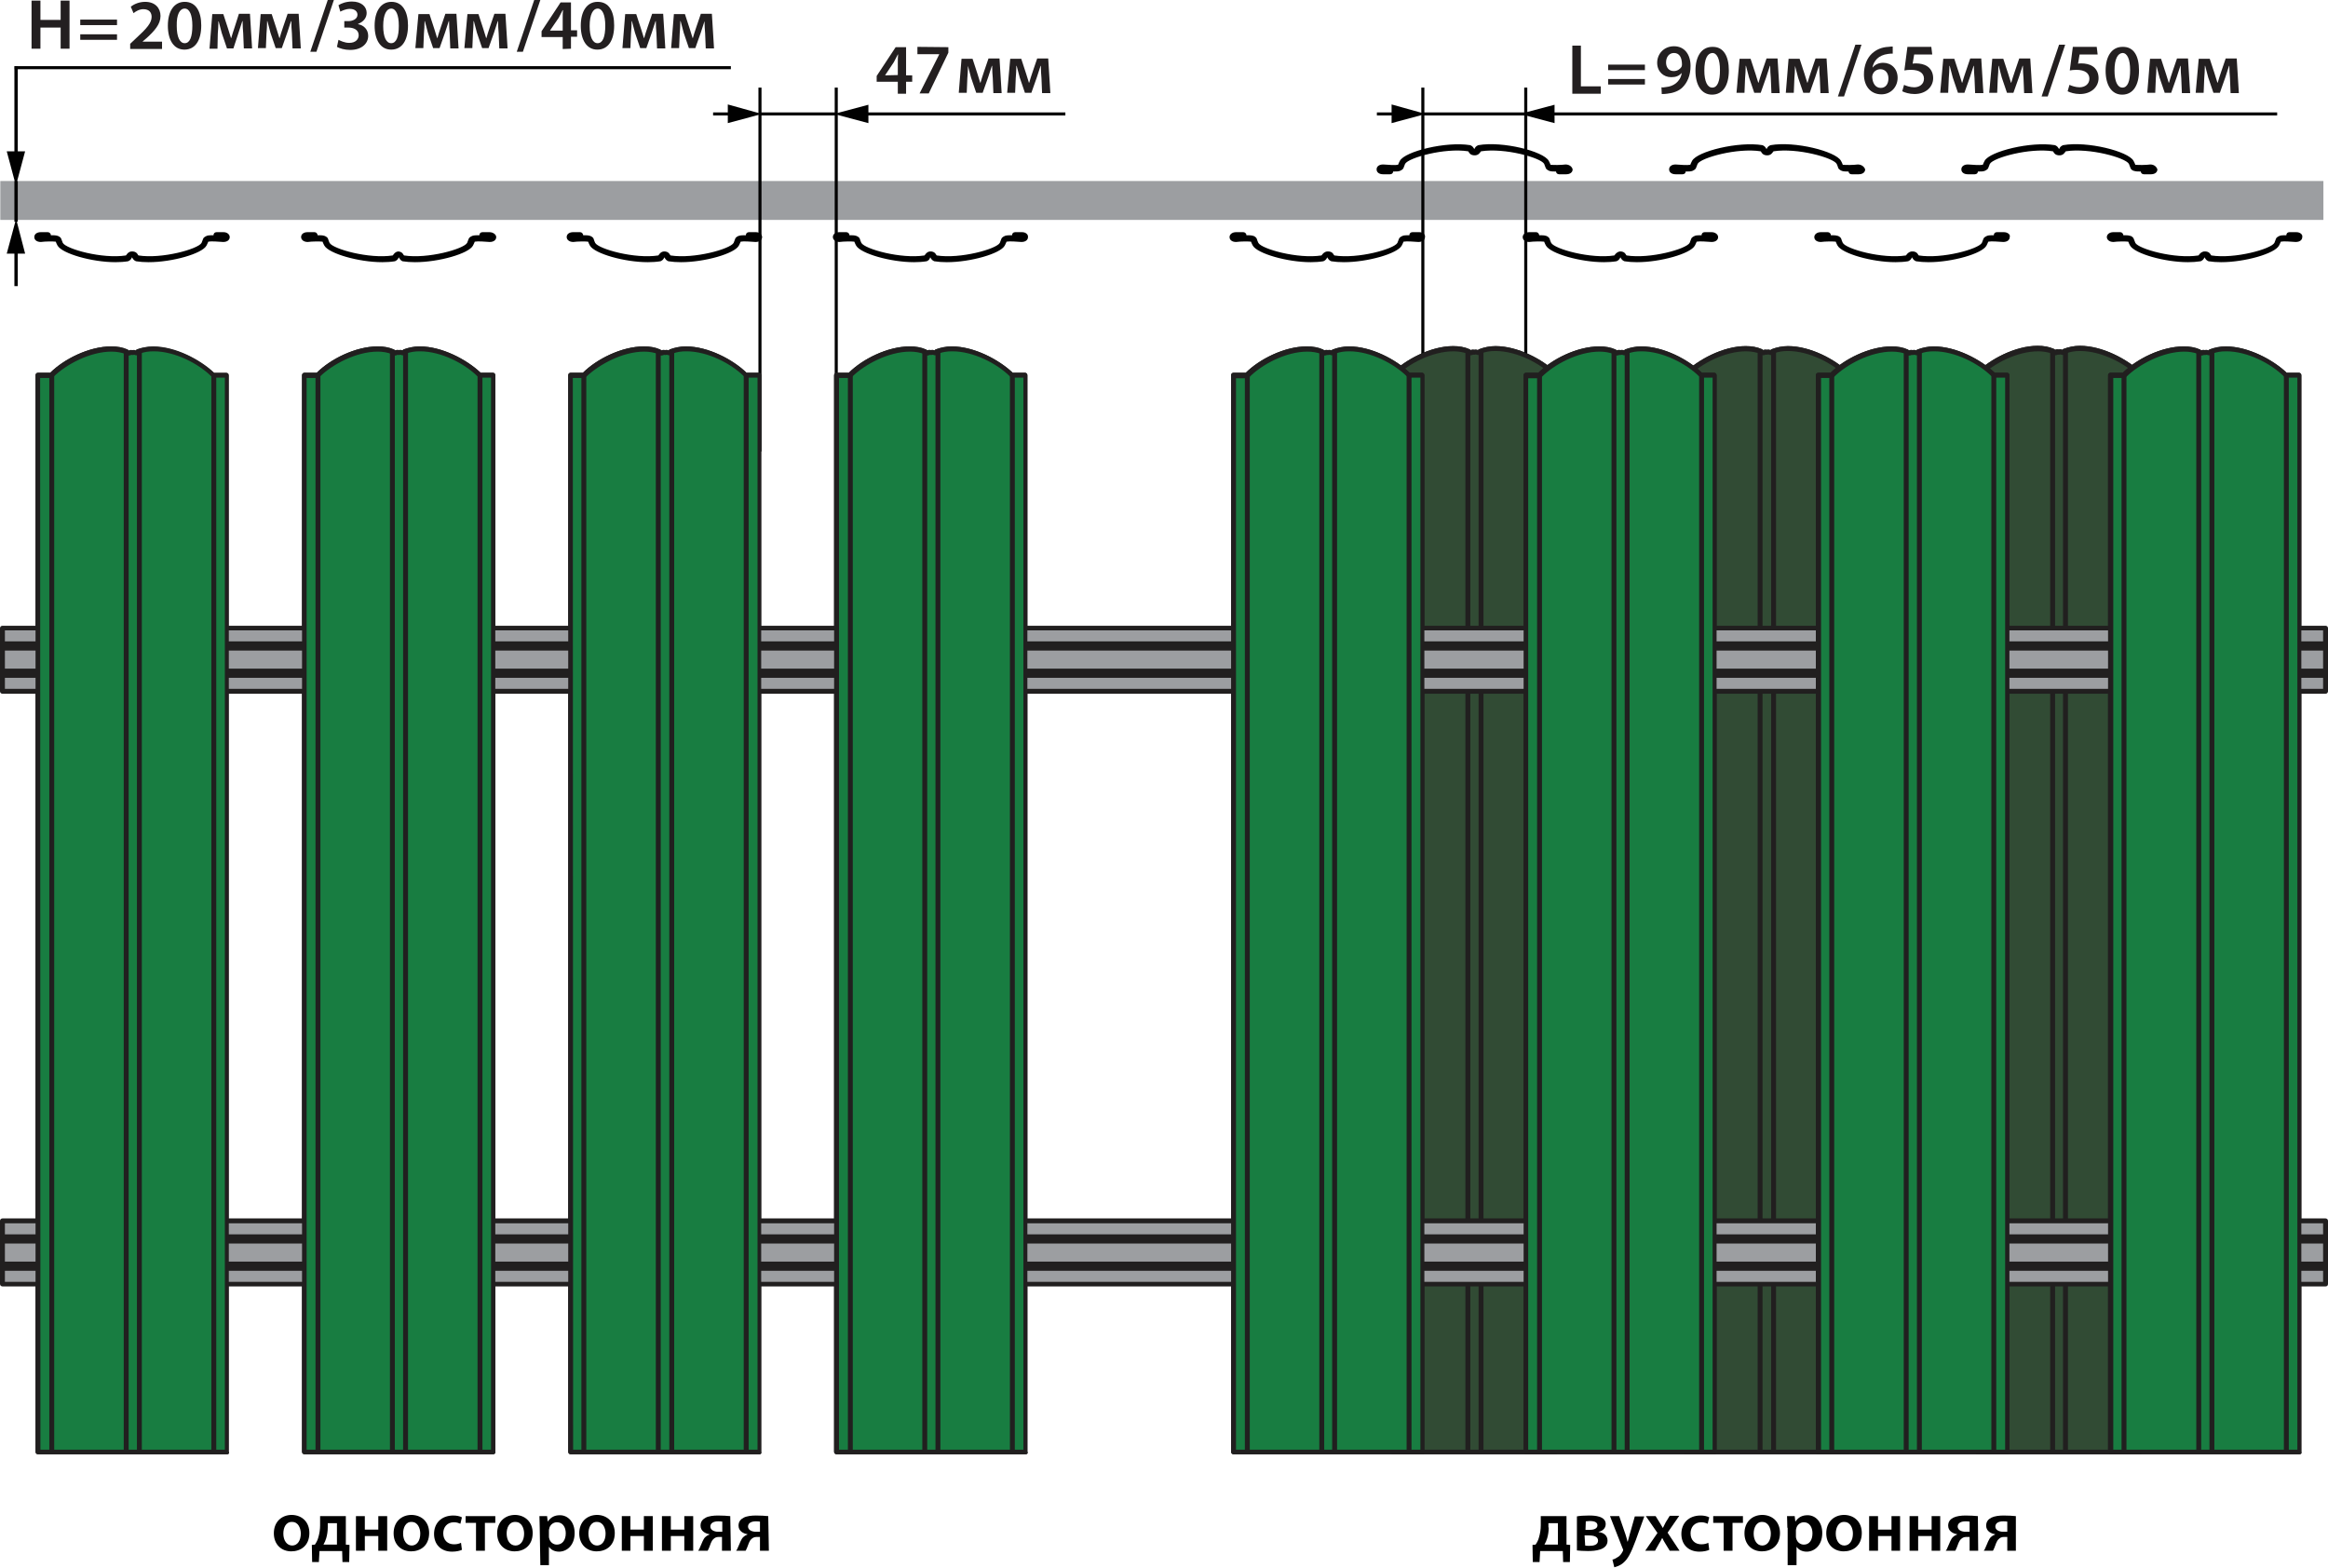 <?xml version="1.0" encoding="utf-8"?>
<!-- Generator: Adobe Illustrator 16.2.0, SVG Export Plug-In . SVG Version: 6.00 Build 0)  -->
<!DOCTYPE svg PUBLIC "-//W3C//DTD SVG 1.1//EN" "http://www.w3.org/Graphics/SVG/1.1/DTD/svg11.dtd">
<svg version="1.1" id="Layer_1" xmlns="http://www.w3.org/2000/svg" xmlns:xlink="http://www.w3.org/1999/xlink" x="0px" y="0px"
	 width="760px" height="512px" viewBox="0 0 760 512" enable-background="new 0 0 760 512" xml:space="preserve">
<g>
	<g>
		<g>
			<path fill="#314B34" d="M507.6,122.5c0-0.1,0-0.2-0.1-0.2c-0.1-0.1-0.2-0.2-0.2-0.2c-5.8-5.5-16.8-10.2-24.2-7.4
				c-0.7,0.7-0.7,0.1-1.9,0.2l0,0c-1.2-0.2-1.1,0.5-1.8-0.2c-7.6-2.9-19,2.1-24.6,7.8l0,0l0,0V474h53L507.6,122.5L507.6,122.5z"/>
			<path fill="#211F1F" d="M507.8,474.8h-53c-0.4,0-0.8-0.3-0.8-0.8V122.6c0-0.2,0-0.3,0.1-0.5l0,0c0-0.1,0.1-0.2,0.2-0.2l0,0
				c4.4-4.4,12.7-8.9,20.1-8.9c2,0,3.7,0.3,5.3,1c0.1,0.1,0.2,0.1,0.3,0.2c0.1,0.1,0.1,0.1,0.1,0.1l0,0c0.2-0.1,0.6-0.2,1.2-0.1
				c0.6-0.1,0.9,0,1.2,0.1l0,0l0.1-0.1c0.1-0.1,0.2-0.2,0.3-0.2c1.6-0.6,3.4-1,5.3-1c7.4,0,15.4,4.4,19.6,8.4
				c0.1,0.1,0.2,0.2,0.2,0.2c0.1,0.1,0.1,0.1,0.2,0.2c0.2,0.2,0.3,0.4,0.3,0.6V474C508.6,474.4,508.2,474.8,507.8,474.8z
				 M455.6,473.3H507V122.9c-0.1-0.1-0.1-0.2-0.1-0.2l-0.1-0.1c-4-3.9-11.6-8-18.6-8c-1.7,0-3.2,0.2-4.6,0.8c-0.2,0.2-0.6,0.5-1,0.5
				c-0.2,0-0.3,0-0.5-0.1s-0.4-0.1-0.7,0c-0.1,0-0.2,0-0.2,0c-0.3,0-0.5,0-0.6,0.1c-0.2,0-0.3,0.1-0.5,0.1c-0.4,0-0.8-0.2-1-0.5
				c-1.3-0.5-2.9-0.8-4.6-0.8c-6.9,0-14.6,4-18.8,8.2L455.6,473.3L455.6,473.3z"/>
		</g>
		<g>
			<g>
				<rect x="478.4" y="114.7" fill="#211F1F" width="1.6" height="359.2"/>
			</g>
			<g>
				<rect x="482.7" y="114.7" fill="#211F1F" width="1.6" height="359.2"/>
			</g>
		</g>
	</g>
	<g>
		<g>
			<path fill="#314B34" d="M603.1,122.5c0-0.1,0-0.2-0.1-0.2c-0.1-0.1-0.2-0.2-0.2-0.2c-5.8-5.5-16.8-10.2-24.2-7.4
				c-0.7,0.7-0.7,0.1-1.9,0.2l0,0c-1.2-0.2-1.1,0.5-1.8-0.2c-7.6-2.9-19,2.1-24.6,7.8l0,0l0,0V474h53V122.5H603.1z"/>
			<path fill="#211F1F" d="M603.3,474.8h-53c-0.4,0-0.8-0.3-0.8-0.8V122.6c0-0.2,0-0.3,0.1-0.5l0,0c0-0.1,0.1-0.2,0.2-0.2l0,0
				c4.4-4.4,12.7-8.9,20.1-8.9c2,0,3.7,0.3,5.3,1c0.1,0.1,0.2,0.1,0.3,0.2c0.1,0.1,0.1,0.1,0.1,0.1l0,0c0.2-0.1,0.6-0.2,1.2-0.1
				c0.6-0.1,1,0,1.2,0.1l0,0l0.1-0.1c0.1-0.1,0.2-0.2,0.3-0.2c1.6-0.6,3.4-1,5.3-1c7.4,0,15.4,4.4,19.6,8.4c0.1,0.1,0.2,0.2,0.2,0.2
				c0.1,0.1,0.1,0.1,0.2,0.2c0.2,0.2,0.3,0.4,0.3,0.6V474C604,474.4,603.6,474.8,603.3,474.8z M551.1,473.3h51.4V122.9
				c-0.1-0.1-0.1-0.2-0.1-0.2l-0.1-0.1c-4-3.9-11.6-8-18.6-8c-1.7,0-3.2,0.2-4.6,0.8c-0.2,0.2-0.6,0.5-1,0.5c-0.2,0-0.3,0-0.5-0.1
				c-0.2-0.1-0.4-0.1-0.7,0c-0.1,0-0.2,0-0.2,0c-0.3,0-0.5,0-0.6,0.1c-0.2,0-0.3,0.1-0.5,0.1c-0.4,0-0.8-0.2-1-0.5
				c-1.3-0.5-2.9-0.8-4.6-0.8c-6.9,0-14.6,4-18.8,8.2L551.1,473.3L551.1,473.3z"/>
		</g>
		<g>
			<g>
				<rect x="573.8" y="114.7" fill="#211F1F" width="1.6" height="359.2"/>
			</g>
			<g>
				<rect x="578.2" y="114.7" fill="#211F1F" width="1.6" height="359.2"/>
			</g>
		</g>
	</g>
	<g>
		<g>
			<path fill="#314B34" d="M698.5,122.5c0-0.1,0-0.2-0.1-0.2c-0.1-0.1-0.2-0.2-0.2-0.2c-5.8-5.5-16.8-10.2-24.2-7.4
				c-0.7,0.7-0.7,0.1-1.9,0.2l0,0c-1.2-0.2-1.1,0.5-1.8-0.2c-7.6-2.9-19,2.1-24.6,7.8l0,0l0,0V474h53L698.5,122.5L698.5,122.5z"/>
			<path fill="#211F1F" d="M698.6,474.8h-53c-0.4,0-0.8-0.3-0.8-0.8V122.6c0-0.2,0-0.3,0.1-0.5l0,0c0-0.1,0.1-0.2,0.1-0.2
				s0,0,0.1-0.1c4.4-4.4,12.7-8.9,20.1-8.9c2,0,3.7,0.3,5.3,1c0.1,0.1,0.2,0.1,0.3,0.2c0.1,0.1,0.1,0.1,0.1,0.1l0,0
				c0.2-0.1,0.6-0.2,1.2-0.1c0.6-0.1,1,0,1.2,0.1l0,0l0.1-0.1c0.1-0.1,0.2-0.2,0.3-0.2c1.6-0.6,3.4-1,5.3-1c7.4,0,15.4,4.4,19.7,8.4
				l0.2,0.2c0.1,0.1,0.1,0.2,0.2,0.2c0.2,0.2,0.3,0.4,0.3,0.6V474C699.4,474.4,699.1,474.8,698.6,474.8z M646.5,473.3h51.4V122.9
				c-0.1-0.1-0.1-0.2-0.1-0.2l-0.1-0.1c-4-3.9-11.6-8-18.6-8c-1.7,0-3.2,0.2-4.6,0.8c-0.2,0.2-0.6,0.5-1,0.5c-0.2,0-0.3,0-0.5-0.1
				c-0.2-0.1-0.4-0.1-0.7,0c-0.1,0-0.2,0-0.2,0c-0.3,0-0.5,0-0.6,0.1c-0.2,0-0.3,0.1-0.5,0.1c-0.4,0-0.8-0.2-1-0.5
				c-1.3-0.5-2.9-0.8-4.6-0.8c-6.9,0-14.6,4-18.8,8.2L646.5,473.3L646.5,473.3z"/>
		</g>
		<g>
			<g>
				<rect x="669.3" y="114.7" fill="#211F1F" width="1.6" height="359.2"/>
			</g>
			<g>
				<rect x="673.5" y="114.7" fill="#211F1F" width="1.6" height="359.2"/>
			</g>
		</g>
	</g>
	<g>
		<path fill="#010101" d="M333.7,75.8h-2.3c-0.6,0-1,0.4-1,1c-0.9,0-1.7,0-2.3,0.2c-0.2,0.1-1,0.4-1.2,1c-0.1,0.3-0.4,1-0.5,1.3
			c-1.1,2-12.9,5.3-20.6,4.1c0,0,0-0.1-0.1-0.1c-0.2-0.4-0.6-1.1-1.7-1.2H304l0,0c0,0,0,0-0.1,0h-0.1c0,0,0,0-0.1,0h-0.1
			c-1,0.1-1.4,0.8-1.7,1.2l-0.1,0.1c-7.7,1.2-19.5-2.1-20.6-4.1c-0.1-0.2-0.4-0.9-0.5-1.3c-0.2-0.7-1.2-1-1.2-1
			c-0.6-0.2-1.3-0.2-2.2-0.2c0-0.6-0.5-1-1-1h-2.3c-1.2,0-2.1,0.6-2.1,1.6c0,0.9,0.9,1.6,2.1,1.6h0.1c1.4-0.2,3.9-0.2,4.8-0.1
			c0.2,0.5,0.4,1,0.6,1.3c1.5,2.6,11.2,5.4,18.9,5.4c1.4,0,2.9-0.1,4.1-0.3c0.1,0,0.2-0.1,0.2-0.1c0.5-0.2,0.8-0.6,0.9-1
			c0-0.1,0.1-0.1,0.1-0.2c0,0.1,0.1,0.1,0.1,0.2c0.2,0.3,0.4,0.7,1,1c0.1,0,0.2,0.1,0.2,0.1c1.3,0.2,2.6,0.3,4.1,0.3
			c7.8,0,17.5-2.8,18.9-5.4c0.2-0.3,0.4-0.9,0.6-1.3c1-0.2,3.4,0,4.8,0.1h0.1c1.2,0,2.1-0.6,2.1-1.6
			C335.7,76.6,334.9,75.8,333.7,75.8z"/>
		<path fill="#010101" d="M246.8,75.8h-2.3c-0.6,0-1,0.4-1,1c-0.9,0-1.7,0-2.3,0.2c0,0-1,0.3-1.2,1c-0.1,0.3-0.4,1-0.5,1.3
			c-1.1,2-12.9,5.3-20.6,4.1c0,0,0-0.1-0.1-0.1c-0.2-0.4-0.6-1.1-1.7-1.2c0,0-0.1,0-0.2,0l0,0l0,0h-0.1h-0.1l0,0
			c-1,0.1-1.4,0.8-1.7,1.2l-0.1,0.1c-7.7,1.2-19.5-2.1-20.6-4.1c-0.1-0.2-0.4-0.9-0.5-1.3c-0.2-0.7-1.2-1-1.2-1
			c-0.6-0.2-1.3-0.2-2.2-0.2c-0.1-0.6-0.5-1-1-1h-2.3c-1.2,0-2.1,0.6-2.1,1.6c0,0.9,0.9,1.6,2.1,1.6h0.1c1.4-0.2,3.9-0.2,4.8-0.1
			c0.2,0.5,0.4,1,0.6,1.3c1.5,2.6,11.2,5.4,18.9,5.4c1.4,0,2.9-0.1,4.1-0.3c0.1,0,0.2-0.1,0.2-0.1c0.5-0.2,0.8-0.6,1-1
			c0-0.1,0.1-0.1,0.1-0.2c0,0.1,0.1,0.1,0.1,0.2c0.2,0.3,0.4,0.7,1,1c0.1,0,0.2,0.1,0.2,0.1c1.3,0.2,2.6,0.3,4.1,0.3
			c7.8,0,17.5-2.8,18.9-5.4c0.2-0.3,0.4-0.9,0.6-1.3c0.9-0.2,3.4,0,4.8,0.1h0.1c1.2,0,2.1-0.6,2.1-1.6
			C248.8,76.6,248,75.8,246.8,75.8z"/>
		<path fill="#010101" d="M159.8,75.8h-2.3c-0.6,0-1,0.4-1,1c-0.9,0-1.7,0-2.3,0.2c-0.2,0.1-1,0.4-1.2,1c-0.1,0.3-0.4,1-0.5,1.3
			c-1.1,2-12.9,5.3-20.6,4.1c0,0,0-0.1-0.1-0.1c-0.2-0.4-0.6-1.1-1.7-1.2h-0.1l0,0l0,0h-0.1H130l0,0c-1,0.1-1.4,0.8-1.7,1.2
			l-0.1,0.1c-7.7,1.2-19.5-2.1-20.6-4.1c-0.1-0.2-0.4-0.9-0.5-1.3c-0.2-0.7-1.2-1-1.2-1c-0.6-0.2-1.3-0.2-2.2-0.2
			c-0.1-0.6-0.5-1-1-1h-2.3c-1.2,0-2.1,0.6-2.1,1.6c0,0.9,0.9,1.6,2.1,1.6h0.1c1.4-0.2,3.9-0.2,4.8-0.1c0.2,0.5,0.4,1,0.6,1.3
			c1.5,2.6,11.2,5.4,18.9,5.4c1.4,0,2.9-0.1,4.1-0.3c0.1,0,0.2-0.1,0.2-0.1c0.5-0.2,0.8-0.6,1-1c0-0.1,0.1-0.1,0.1-0.2
			c0,0.1,0.1,0.1,0.1,0.2c0.2,0.3,0.4,0.7,0.9,1c0.1,0,0.2,0.1,0.2,0.1c1.3,0.2,2.6,0.3,4.1,0.3c7.8,0,17.5-2.8,18.9-5.4
			c0.2-0.3,0.4-0.9,0.6-1.3c1-0.2,3.4,0,4.8,0.1h0.1c1.2,0,2.1-0.6,2.1-1.6C162,76.6,161,75.8,159.8,75.8z"/>
		<path fill="#010101" d="M73,75.8h-2.3c-0.6,0-1,0.4-1,1c-0.9,0-1.7,0-2.2,0.2c-0.2,0.1-1,0.4-1.2,1c-0.1,0.3-0.4,1-0.5,1.3
			c-1.1,2-12.9,5.3-20.6,4.1c0,0,0-0.1-0.1-0.1c-0.2-0.4-0.6-1.1-1.7-1.2c-0.1,0-0.1,0-0.2,0l0,0l0,0h-0.1h-0.1c0,0,0,0-0.1,0
			c-1,0.1-1.4,0.8-1.7,1.2l-0.1,0.1c-7.7,1.2-19.5-2.1-20.6-4.1c-0.1-0.2-0.4-1-0.5-1.3c-0.2-0.7-1.2-1-1.2-1
			c-0.6-0.2-1.3-0.2-2.2-0.2c0-0.6-0.5-1-1-1h-2.3c-1.2,0-2.1,0.6-2.1,1.6c0,1,0.9,1.6,2.1,1.6h0.1c1.4-0.2,3.9-0.2,4.8-0.1
			c0.2,0.5,0.4,1,0.6,1.3c1.5,2.6,11.2,5.4,18.9,5.4c1.4,0,2.9-0.1,4.1-0.3c0.1,0,0.2-0.1,0.2-0.1c0.5-0.2,0.8-0.6,1-1
			c0-0.1,0.1-0.1,0.1-0.2c0,0.1,0.1,0.1,0.1,0.2c0.2,0.3,0.4,0.7,1,1c0.1,0,0.2,0.1,0.2,0.1c1.3,0.2,2.6,0.3,4.1,0.3
			c7.8,0,17.5-2.8,18.9-5.4c0.2-0.3,0.4-0.9,0.6-1.3c0.9-0.2,3.4,0,4.8,0.1h0.1c1.2,0,2.1-0.6,2.1-1.6C75,76.6,74.2,75.8,73,75.8z"
			/>
	</g>
	<rect x="0.1" y="59.1" fill="#9C9EA1" width="758.4" height="12.7"/>
	<g>
		<path fill="#010101" d="M702,53.7L702,53.7c-1.5,0.2-3.9,0.2-4.9,0.1c-0.2-0.5-0.4-1-0.6-1.3c-1.7-3.1-15.1-6.5-23-5.1
			c-0.1,0-0.2,0.1-0.2,0.1c-0.5,0.2-0.8,0.6-1,1c0,0.1-0.1,0.1-0.1,0.2c0-0.1-0.1-0.1-0.1-0.2c-0.2-0.3-0.4-0.7-1-1
			c-0.1,0-0.2-0.1-0.2-0.1c-7.9-1.3-21.3,2-23,5.1c-0.2,0.3-0.4,0.9-0.6,1.3c-1,0.2-3.4,0-4.8-0.1h-0.1c-1.2,0-2.1,0.6-2.1,1.6
			c0,1,0.9,1.6,2.1,1.6h2.3c0.6,0,1-0.4,1-0.9c0.9,0,1.7,0,2.2-0.2c0.2-0.1,1-0.4,1.2-1c0.1-0.3,0.4-1,0.5-1.3
			c1.1-2,12.9-5.3,20.6-4.1c0,0,0,0.1,0.1,0.1c0.2,0.4,0.6,1.1,1.7,1.2c0.1,0,0.1,0,0.2,0l0,0c0,0,0,0,0.1,0h0.1c0,0,0,0,0.1,0
			c0,0,0,0,0.1,0c1-0.1,1.4-0.8,1.7-1.2l0.1-0.1c7.7-1.2,19.5,2.1,20.6,4.1c0.1,0.2,0.4,1,0.5,1.3c0.2,0.7,1,1,1.2,1
			c0.6,0.2,1.3,0.2,2.2,0.2c0,0.6,0.5,0.9,1,0.9h2.3c1.2,0,2.1-0.6,2.1-1.6C704,54.4,703.2,53.7,702,53.7z"/>
		<path fill="#010101" d="M606.5,53.7L606.5,53.7c-1.5,0.2-3.9,0.2-4.9,0.1c-0.2-0.5-0.4-1-0.6-1.3c-1.7-3.1-15.1-6.5-23-5.1
			c-0.1,0-0.2,0.1-0.2,0.1c-0.5,0.2-0.8,0.6-1,1c0,0.1-0.1,0.1-0.1,0.2c0-0.1-0.1-0.1-0.1-0.2c-0.2-0.3-0.4-0.7-1-1
			c-0.1,0-0.2-0.1-0.2-0.1c-7.9-1.3-21.3,2-23,5.1c-0.2,0.3-0.4,0.9-0.6,1.3c-0.9,0.2-3.4,0-4.8-0.1H547c-1.2,0-2.1,0.6-2.1,1.6
			c0,1,0.9,1.6,2.1,1.6h2.3c0.6,0,1-0.4,1-0.9c0.9,0,1.7,0,2.2-0.2c0.2-0.1,1-0.4,1.2-1c0.1-0.3,0.4-1,0.5-1.3
			c1.1-2,12.9-5.3,20.6-4.1c0,0,0,0.1,0.1,0.1c0.2,0.4,0.6,1.1,1.7,1.2c0.1,0,0.1,0,0.2,0l0,0c0,0,0,0,0.1,0h0.1h0.1c0,0,0,0,0.1,0
			c1-0.1,1.4-0.8,1.7-1.2l0.1-0.1c7.7-1.2,19.5,2.1,20.6,4.1c0.1,0.2,0.4,0.9,0.5,1.3c0.2,0.6,1,0.9,1.2,1c0.6,0.2,1.3,0.2,2.2,0.2
			c0,0.6,0.5,0.9,1,0.9h2.3c1.2,0,2.1-0.6,2.1-1.6C608.6,54.4,607.7,53.7,606.5,53.7z"/>
		<path fill="#010101" d="M511.1,53.7L511.1,53.7c-1.5,0.2-3.9,0.2-4.9,0.1c-0.2-0.5-0.4-1-0.6-1.3c-1.7-3.1-15.1-6.5-23-5.1
			c-0.1,0-0.2,0.1-0.2,0.1c-0.5,0.2-0.8,0.6-1,1c0,0.1-0.1,0.1-0.1,0.2c0-0.1-0.1-0.1-0.1-0.2c-0.2-0.3-0.4-0.7-1-1
			c-0.1,0-0.2-0.1-0.2-0.1c-7.9-1.3-21.3,2-23,5.1c-0.2,0.3-0.4,0.9-0.6,1.3c-0.9,0.2-3.4,0-4.8-0.1h-0.1c-1.2,0-2.1,0.6-2.1,1.6
			c0,1,0.9,1.6,2.1,1.6h2.3c0.6,0,1-0.4,1-0.9c0.9,0,1.7,0,2.2-0.2c0.2-0.1,1-0.4,1.2-1c0.1-0.3,0.4-1,0.5-1.3
			c1.1-2,12.9-5.3,20.6-4.1c0,0,0,0.1,0.1,0.1c0.2,0.4,0.6,1.1,1.7,1.2c0.1,0,0.1,0,0.2,0l0,0c0,0,0,0,0.1,0h0.1c0,0,0,0,0.1,0
			c0,0,0,0,0.1,0c1-0.1,1.4-0.8,1.7-1.2l0.1-0.1c7.7-1.2,19.5,2.1,20.6,4.1c0.1,0.2,0.4,1,0.5,1.3c0.2,0.6,1,0.9,1.2,1
			c0.6,0.2,1.3,0.2,2.2,0.2c0,0.6,0.5,0.9,1,0.9h2.3c1.2,0,2.1-0.6,2.1-1.6C513.2,54.4,512.3,53.7,511.1,53.7z"/>
	</g>
	<g>
		<path fill="#010101" d="M749.7,75.8h-2.3c-0.6,0-1,0.4-1,1c-0.9,0-1.7,0-2.2,0.2c-0.2,0.1-1,0.4-1.2,1c-0.1,0.3-0.4,1-0.5,1.3
			c-1.1,2-12.9,5.3-20.6,4.1c0,0,0-0.1-0.1-0.1c-0.2-0.4-0.6-1.1-1.7-1.2h-0.1c0,0,0,0-0.1,0c0,0,0,0-0.1,0c-0.1,0-0.1,0-0.1,0
			s0,0-0.1,0h-0.1c-1,0.2-1.4,0.8-1.7,1.2l-0.1,0.1c-7.7,1.2-19.5-2.1-20.6-4.1c-0.1-0.2-0.4-1-0.5-1.3c-0.2-0.6-0.9-1-1.2-1
			c-0.6-0.2-1.3-0.2-2.2-0.2c-0.1-0.6-0.5-1-1-1h-2.3c-1.2,0-2.1,0.7-2.1,1.6c0,0.9,0.9,1.6,2.1,1.6h0.1c1.4-0.2,3.8-0.2,4.8-0.1
			c0.2,0.5,0.4,1,0.6,1.3c1.5,2.6,11.2,5.4,18.9,5.4c1.4,0,2.8-0.1,4.1-0.3c0.1,0,0.2-0.1,0.2-0.1c0.5-0.2,0.8-0.6,1-1
			c0-0.1,0.1-0.1,0.1-0.2c0,0.1,0.1,0.1,0.1,0.2c0.2,0.3,0.4,0.7,1,1c0.1,0,0.2,0.1,0.2,0.1c1.3,0.2,2.6,0.3,4.1,0.3
			c7.8,0,17.5-2.8,18.9-5.4c0.2-0.3,0.4-0.9,0.6-1.3c0.9-0.2,3.4,0,4.8,0.1h0.1c1.2,0,2.1-0.6,2.1-1.6
			C751.8,76.6,750.9,75.8,749.7,75.8z"/>
		<path fill="#010101" d="M654.2,75.8h-2.3c-0.6,0-1,0.4-1,1c-0.9,0-1.7,0-2.2,0.2c-0.2,0.1-1,0.4-1.2,1c-0.1,0.3-0.4,1-0.5,1.3
			c-1.1,2-12.9,5.3-20.6,4.1c0,0,0-0.1-0.1-0.1c-0.2-0.4-0.6-1.1-1.7-1.2h-0.1c0,0,0,0-0.1,0c0,0,0,0-0.1,0h-0.1c0,0,0,0-0.1,0h-0.1
			c-1,0.2-1.4,0.8-1.7,1.2l-0.1,0.1c-7.7,1.2-19.5-2.1-20.6-4.1c-0.1-0.2-0.4-0.9-0.5-1.3c-0.2-0.6-1-1-1.2-1
			c-0.6-0.2-1.4-0.2-2.2-0.2c0-0.6-0.5-1-1-1h-2.3c-1.2,0-2.1,0.7-2.1,1.6c0,1,0.9,1.6,2.1,1.6h0.1c1.4-0.2,3.8-0.2,4.8-0.1
			c0.2,0.5,0.4,1,0.6,1.3c1.5,2.6,11.2,5.4,18.9,5.4c1.4,0,2.9-0.1,4.1-0.3c0.1,0,0.2-0.1,0.2-0.1c0.5-0.2,0.8-0.6,1-1
			c0-0.1,0.1-0.1,0.1-0.2c0,0.1,0.1,0.1,0.1,0.2c0.2,0.3,0.4,0.7,1,1c0.1,0,0.2,0.1,0.2,0.1c1.3,0.2,2.6,0.3,4.1,0.3
			c7.8,0,17.5-2.8,18.9-5.4c0.2-0.3,0.4-0.9,0.6-1.3c1-0.2,3.4,0,4.8,0.1h0.1c1.2,0,2.1-0.6,2.1-1.6
			C656.4,76.6,655.4,75.8,654.2,75.8z"/>
		<path fill="#010101" d="M558.8,75.8h-2.3c-0.6,0-1,0.4-1,1c-0.9,0-1.7,0-2.2,0.2c-0.2,0.1-1,0.4-1.2,1c-0.1,0.3-0.4,1-0.5,1.3
			c-1.1,2-12.9,5.3-20.6,4.1c0,0,0-0.1-0.1-0.1c-0.2-0.4-0.6-1.1-1.7-1.2h-0.1c0,0,0,0-0.1,0c0,0,0,0-0.1,0H529c0,0,0,0-0.1,0h-0.1
			c-1,0.2-1.4,0.8-1.7,1.2l-0.1,0.1c-7.7,1.2-19.5-2.1-20.6-4.1c-0.1-0.2-0.4-0.9-0.5-1.3c-0.2-0.6-1-1-1.2-1
			c-0.6-0.2-1.4-0.2-2.2-0.2c-0.1-0.6-0.5-1-1-1h-2.3c-1.2,0-2.1,0.7-2.1,1.6c0,1,0.9,1.6,2.1,1.6h0.1c1.4-0.2,3.8-0.2,4.8-0.1
			c0.2,0.5,0.4,1,0.6,1.3c1.5,2.6,11.2,5.4,18.9,5.4c1.4,0,2.9-0.1,4.1-0.3c0.1,0,0.2-0.1,0.2-0.1c0.5-0.2,0.8-0.6,1-1
			c0-0.1,0.1-0.1,0.1-0.2c0,0.1,0.1,0.1,0.1,0.2c0.2,0.3,0.4,0.7,1,1c0.1,0,0.2,0.1,0.2,0.1c1.3,0.2,2.6,0.3,4.1,0.3
			c7.8,0,17.5-2.8,18.9-5.4c0.2-0.3,0.4-0.9,0.6-1.3c1-0.2,3.4,0,4.8,0.1h0.1c1.2,0,2.1-0.6,2.1-1.6C560.9,76.6,560,75.8,558.8,75.8
			z"/>
		<path fill="#010101" d="M463.4,75.8h-2.3c-0.6,0-1,0.4-1,1c-0.9,0-1.7,0-2.2,0.2c-0.2,0.1-1,0.4-1.2,1c-0.1,0.3-0.4,1-0.5,1.3
			c-1.1,2-12.9,5.3-20.6,4.1c0,0,0-0.1-0.1-0.1c-0.2-0.4-0.6-1.1-1.7-1.2h-0.1c0,0,0,0-0.1,0c0,0,0,0-0.1,0h-0.1c0,0,0,0-0.1,0h-0.1
			c-1,0.2-1.4,0.8-1.7,1.2l-0.1,0.1c-7.7,1.2-19.5-2.1-20.6-4.1c-0.1-0.2-0.4-0.9-0.5-1.3c-0.2-0.6-1-1-1.2-1
			c-0.6-0.2-1.3-0.2-2.2-0.2c0-0.6-0.5-1-1-1h-2.4c-1.2,0-2.1,0.7-2.1,1.6c0,1,0.9,1.6,2.1,1.6h0.1c1.4-0.2,3.8-0.2,4.8-0.1
			c0.2,0.5,0.4,1,0.6,1.3c1.5,2.6,11.2,5.4,18.9,5.4c1.4,0,2.9-0.1,4.1-0.3c0.1,0,0.2-0.1,0.2-0.1c0.5-0.2,0.8-0.6,1-1
			c0-0.1,0.1-0.1,0.1-0.2c0,0.1,0.1,0.1,0.1,0.2c0.2,0.3,0.4,0.7,1,1c0.1,0,0.2,0.1,0.2,0.1c1.3,0.2,2.6,0.3,4.1,0.3
			c7.8,0,17.5-2.8,18.9-5.4c0.2-0.3,0.4-0.9,0.6-1.3c1-0.2,3.4,0,4.8,0.1h0.1c1.2,0,2.1-0.6,2.1-1.6
			C465.4,76.6,464.5,75.8,463.4,75.8z"/>
	</g>
	<g>
		<rect x="247.6" y="28.6" fill="#010101" width="1" height="118.8"/>
		<rect x="272.5" y="28.6" fill="#010101" width="1" height="118.8"/>
	</g>
	<g>
		<rect x="464" y="28.6" fill="#010101" width="1" height="118.8"/>
		<rect x="497.6" y="28.6" fill="#010101" width="1" height="118.8"/>
	</g>
	<polygon fill="#010101" points="347.8,36.7 283.5,36.7 283.5,34.2 273,37 273,36.7 248,36.7 248,37 237.6,34.1 237.6,36.7 
		232.8,36.7 232.8,37.7 237.6,37.7 237.6,40.2 248,37.4 248,37.7 273,37.7 273,37.4 283.5,40.2 283.5,37.7 347.8,37.7 	"/>
	<polygon fill="#010101" points="507.5,36.7 507.5,34.2 497.7,36.8 497.7,36.7 464.7,36.7 464.7,37 454.3,34.1 454.3,36.7 
		449.5,36.7 449.5,37.7 454.3,37.7 454.3,40.2 464.7,37.4 464.7,37.7 497.7,37.7 497.7,37.6 507.5,40.2 507.5,37.7 743.4,37.7 
		743.4,36.7 	"/>
	<g>
		<path fill="#231F20" d="M293.1,30.6v-3.9h-6.9v-1.9l6.2-9.4h3.4v9.2h2v2.1h-2v3.9H293.1z M293.1,24.5v-4.1c0-0.9,0-1.7,0.1-2.6
			h-0.1c-0.5,1-0.9,1.7-1.3,2.5l-2.8,4.2v0.1L293.1,24.5L293.1,24.5z"/>
		<path fill="#231F20" d="M309.6,15.4v1.8l-6.4,13.3h-3l6.4-12.7v-0.1h-7.1v-2.4L309.6,15.4L309.6,15.4z"/>
		<path fill="#231F20" d="M313.9,19.2h3.6l1.6,4.9c0.2,0.7,0.6,2,0.9,2.9h0.1c0.2-0.8,0.7-2.3,1.1-3.5l1.5-4.4h3.6l0.7,11.3h-2.7
			l-0.2-4.9c-0.1-1.1-0.2-2.6-0.2-4h-0.1c-0.4,1.3-0.6,1.9-1.2,3.7l-1.8,5.1h-2.1l-1.7-5c-0.3-1.1-0.7-2.7-1-3.8H316
			c0,1.4-0.1,2.9-0.2,4l-0.2,4.8H313L313.9,19.2z"/>
		<path fill="#231F20" d="M329.8,19.2h3.6l1.6,4.9c0.2,0.7,0.6,2,0.9,2.9h0.1c0.2-0.8,0.7-2.3,1.1-3.5l1.5-4.4h3.6l0.7,11.3h-2.7
			l-0.2-4.9c-0.1-1.1-0.2-2.6-0.2-4h-0.1c-0.4,1.3-0.6,1.9-1.2,3.7l-1.8,5.1h-2.1l-1.7-5c-0.3-1.1-0.7-2.7-1-3.8h-0.1
			c0,1.4-0.1,2.9-0.2,4l-0.2,4.8h-2.6L329.8,19.2z"/>
	</g>
	<g>
		<path fill="#231F20" d="M13.2,0.2v6.3h6.6V0.2h2.9v15.7h-2.9V9h-6.6v6.9h-2.9V0.2H13.2z"/>
		<path fill="#231F20" d="M26.2,8.2V6.4h12v1.8H26.2z M26.2,13v-1.8h12V13H26.2z"/>
		<path fill="#231F20" d="M42.5,16v-1.7l1.8-1.7c3.6-3.3,5.2-5.1,5.2-7.1c0-1.3-0.7-2.5-2.7-2.5c-1.3,0-2.5,0.7-3.2,1.3l-0.9-2.1
			c1.1-0.9,2.8-1.6,4.7-1.6c3.3,0,5,2.1,5,4.6c0,2.7-1.9,4.8-4.5,7.2l-1.3,1.1v0.1h6.3v2.4L42.5,16L42.5,16z"/>
		<path fill="#231F20" d="M65.7,8.3c0,4.8-1.9,7.9-5.5,7.9c-3.5,0-5.4-3.2-5.4-7.8c0-4.7,2-7.8,5.5-7.8C64,0.6,65.7,3.8,65.7,8.3z
			 M57.7,8.5c0,3.6,1,5.6,2.6,5.6c1.7,0,2.5-2.1,2.5-5.7c0-3.5-0.9-5.6-2.5-5.6C58.7,2.8,57.6,4.7,57.7,8.5z"/>
		<path fill="#231F20" d="M69.3,4.6h3.6l1.6,4.9c0.2,0.7,0.6,2,0.9,2.9h0.1c0.2-0.8,0.7-2.3,1.1-3.5L78,4.5h3.6l0.7,11.3h-2.7
			l-0.2-4.9c-0.1-1.1-0.2-2.6-0.2-4h-0.1c-0.4,1.3-0.6,1.9-1.2,3.7l-1.7,5.2h-2.1l-1.7-5c-0.3-1.1-0.7-2.7-1-3.8h-0.1
			c0,1.4-0.1,2.9-0.2,4L71,15.9h-2.6L69.3,4.6z"/>
		<path fill="#231F20" d="M85.1,4.6h3.6l1.6,4.9c0.2,0.7,0.6,2,0.9,2.9h0.1c0.2-0.8,0.7-2.3,1.1-3.5l1.5-4.4h3.6l0.7,11.3h-2.7
			l-0.2-4.9c-0.1-1.1-0.2-2.6-0.2-4h-0.1c-0.4,1.3-0.6,1.9-1.2,3.7l-1.8,5.1H90l-1.7-5c-0.3-1.1-0.7-2.7-1-3.8h-0.1
			c0,1.4-0.1,2.9-0.2,4l-0.2,4.8h-2.6L85.1,4.6z"/>
		<path fill="#231F20" d="M101.3,16.9L107,0h2l-5.7,16.9H101.3z"/>
		<path fill="#231F20" d="M110.5,13c0.6,0.3,2,1,3.5,1c2.2,0,3.1-1.3,3.1-2.5c0-1.8-1.7-2.5-3.4-2.5h-1.3V6.9h1.3c1.3,0,3-0.6,3-2.1
			c0-1-0.8-1.9-2.5-1.9c-1.3,0-2.5,0.6-3.1,0.9l-0.6-2.1c0.9-0.6,2.5-1.2,4.4-1.2c3.1,0,4.8,1.7,4.8,3.7c0,1.6-1,2.9-2.8,3.6v0.1
			c1.8,0.3,3.3,1.7,3.3,3.8c0,2.5-2.1,4.6-5.9,4.6c-1.8,0-3.4-0.5-4.3-1L110.5,13z"/>
		<path fill="#231F20" d="M133.2,8.3c0,4.8-1.9,7.9-5.5,7.9c-3.5,0-5.4-3.2-5.4-7.8c0-4.7,2-7.8,5.5-7.8
			C131.4,0.6,133.2,3.8,133.2,8.3z M125.1,8.5c0,3.6,1,5.6,2.6,5.6c1.7,0,2.5-2.1,2.5-5.7c0-3.5-0.9-5.6-2.5-5.6
			C126.2,2.8,125.1,4.7,125.1,8.5z"/>
		<path fill="#231F20" d="M136.6,4.6h3.6l1.6,4.9c0.2,0.7,0.6,2,0.9,2.9h0.1c0.2-0.8,0.7-2.3,1.1-3.5l1.5-4.4h3.6l0.7,11.3h-2.7
			l-0.2-4.9c-0.1-1.1-0.2-2.6-0.2-4h-0.1c-0.4,1.3-0.6,1.9-1.2,3.7l-1.8,5.1h-2.1l-1.7-5c-0.3-1.1-0.7-2.7-1-3.8h-0.1
			c0,1.4-0.1,2.9-0.2,4l-0.2,4.8h-2.6L136.6,4.6z"/>
		<path fill="#231F20" d="M152.6,4.6h3.6l1.6,4.9c0.2,0.7,0.6,2,0.9,2.9h0.1c0.2-0.8,0.7-2.3,1.1-3.5l1.5-4.4h3.6l0.7,11.3H163
			l-0.2-4.9c-0.1-1.1-0.2-2.6-0.2-4h-0.1c-0.4,1.3-0.6,1.9-1.2,3.7l-1.8,5.1h-2.1l-1.7-5c-0.3-1.1-0.7-2.7-1-3.8h-0.1
			c0,1.4-0.1,2.9-0.2,4l-0.2,4.8h-2.6L152.6,4.6z"/>
		<path fill="#231F20" d="M168.7,16.9L174.4,0h2l-5.7,16.9H168.7z"/>
		<path fill="#231F20" d="M183.7,16v-3.9h-6.9v-1.9l6.2-9.4h3.4v9.1h2V12h-2v3.9L183.7,16L183.7,16z M183.7,10V5.9
			c0-0.9,0-1.7,0.1-2.6h-0.1c-0.5,0.9-0.9,1.7-1.3,2.5l-2.8,4.1V10H183.7z"/>
		<path fill="#231F20" d="M200.5,8.3c0,4.8-1.9,7.9-5.5,7.9c-3.5,0-5.4-3.2-5.4-7.8c0-4.7,2-7.8,5.5-7.8
			C198.9,0.6,200.5,3.8,200.5,8.3z M192.5,8.5c0,3.6,1,5.6,2.6,5.6c1.7,0,2.5-2.1,2.5-5.7c0-3.5-0.9-5.6-2.5-5.6
			C193.6,2.8,192.5,4.7,192.5,8.5z"/>
		<path fill="#231F20" d="M204.1,4.6h3.6l1.6,4.9c0.2,0.7,0.6,2,0.9,2.9h0.1c0.2-0.8,0.7-2.3,1.1-3.5l1.5-4.4h3.6l0.7,11.3h-2.7
			l-0.2-4.9c-0.1-1.1-0.2-2.6-0.2-4h-0.1c-0.4,1.3-0.6,1.9-1.2,3.7l-1.8,5.1H209l-1.7-5c-0.3-1.1-0.7-2.7-1-3.8h-0.1
			c0,1.4-0.1,2.9-0.2,4l-0.2,4.8h-2.6L204.1,4.6z"/>
		<path fill="#231F20" d="M220,4.6h3.6l1.6,4.9c0.2,0.7,0.6,2,0.9,2.9h0.1c0.2-0.8,0.7-2.3,1.1-3.5l1.5-4.4h3.6l0.7,11.3h-2.7
			l-0.2-4.9c-0.1-1.1-0.2-2.6-0.2-4H230c-0.4,1.3-0.6,1.9-1.2,3.7l-1.8,5.1h-2.1l-1.7-5c-0.3-1.1-0.7-2.7-1-3.8h-0.1
			c0,1.4-0.1,2.9-0.2,4l-0.2,4.8h-2.6L220,4.6z"/>
	</g>
	<g>
		<path fill="#231F20" d="M513.2,14.9h2.9v13.3h6.5v2.4h-9.3V14.9z"/>
		<path fill="#231F20" d="M525,22.9v-1.8h12v1.8H525z M525,27.6v-1.8h12v1.8H525z"/>
		<path fill="#231F20" d="M542.4,28.5c0.5,0.1,0.9,0,1.6-0.1c1.1-0.1,2.2-0.5,3.1-1.2c1-0.8,1.7-1.9,1.9-3.3h-0.1
			c-0.8,0.9-1.8,1.3-3.3,1.3c-2.6,0-4.6-1.9-4.6-4.7c0-2.9,2.2-5.4,5.5-5.4c3.5,0,5.4,2.8,5.4,6.4c0,3.2-1.1,5.5-2.6,7
			c-1.3,1.3-3.2,1.9-5.1,2.1c-0.6,0.1-1.3,0.1-1.7,0.1L542.4,28.5L542.4,28.5z M543.9,20.4c0,1.6,0.9,2.8,2.5,2.8
			c1.2,0,2-0.6,2.5-1.3c0.1-0.2,0.2-0.4,0.2-0.8c0-2.1-0.7-3.8-2.6-3.8C544.9,17.3,543.9,18.6,543.9,20.4z"/>
		<path fill="#231F20" d="M564.4,23c0,4.8-1.9,7.9-5.5,7.9c-3.5,0-5.4-3.2-5.4-7.8c0-4.7,2-7.8,5.5-7.8
			C562.7,15.2,564.4,18.4,564.4,23z M556.4,23c0,3.6,1,5.6,2.6,5.6c1.7,0,2.5-2.1,2.5-5.7c0-3.5-0.9-5.6-2.5-5.6
			C557.4,17.4,556.4,19.2,556.4,23z"/>
		<path fill="#231F20" d="M567.9,19.2h3.6l1.6,4.9c0.2,0.7,0.6,2,0.9,2.9h0.1c0.2-0.8,0.7-2.3,1.1-3.5l1.5-4.4h3.6l0.7,11.3h-2.7
			l-0.2-4.9c-0.1-1.1-0.2-2.6-0.2-4h-0.1c-0.4,1.3-0.6,1.9-1.2,3.7l-1.8,5.1h-2.1l-1.7-5c-0.3-1.1-0.7-2.7-1-3.8h-0.1
			c0,1.4-0.1,2.9-0.2,4l-0.2,4.8h-2.6L567.9,19.2z"/>
		<path fill="#231F20" d="M583.9,19.2h3.6l1.6,4.9c0.2,0.7,0.6,2,0.9,2.9h0.1c0.2-0.8,0.7-2.3,1.1-3.5l1.5-4.4h3.6l0.7,11.3h-2.7
			l-0.2-4.9c-0.1-1.1-0.2-2.6-0.2-4h-0.1c-0.4,1.3-0.6,1.9-1.2,3.7l-1.8,5.1h-2.1l-1.7-5c-0.3-1.1-0.7-2.7-1-3.8H586
			c0,1.4-0.1,2.9-0.2,4l-0.2,4.8H583L583.9,19.2z"/>
		<path fill="#231F20" d="M600,31.5l5.7-16.9h2L602,31.5H600z"/>
		<path fill="#231F20" d="M617.9,17.5c-0.4,0-0.9,0-1.5,0.1c-3.2,0.4-4.7,2.3-5.1,4.4h0.1c0.7-0.9,1.9-1.5,3.4-1.5
			c2.6,0,4.7,1.9,4.7,4.9c0,2.9-2.1,5.4-5.3,5.4c-3.6,0-5.7-2.8-5.7-6.5c0-2.9,1-5.3,2.6-6.8c1.4-1.3,3.2-2.1,5.4-2.2
			c0.6-0.1,1.1-0.1,1.4-0.1V17.5z M616.5,25.6c0-1.7-1-3-2.6-3c-1.1,0-2.1,0.6-2.5,1.6c-0.1,0.2-0.2,0.5-0.2,0.9
			c0.1,2,1,3.6,2.8,3.6C615.6,28.7,616.5,27.4,616.5,25.6z"/>
		<path fill="#231F20" d="M630.8,17.8h-5.9l-0.5,3c0.3-0.1,0.6-0.1,1.1-0.1c1.3,0,2.7,0.3,3.6,0.9c1.1,0.7,2,2,2,3.9
			c0,2.9-2.4,5.2-6.1,5.2c-1.7,0-3.2-0.5-4-0.9l0.6-2.1c0.6,0.3,2,0.8,3.3,0.8c1.7,0,3.2-1,3.2-2.8c0-1.7-1.3-2.9-4.3-2.9
			c-0.9,0-1.5,0.1-2.1,0.2l1-7.7h7.8L630.8,17.8L630.8,17.8z"/>
		<path fill="#231F20" d="M634.4,19.2h3.6l1.6,4.9c0.2,0.7,0.6,2,0.9,2.9h0.1c0.2-0.8,0.7-2.3,1.1-3.5l1.5-4.4h3.6l0.7,11.3h-2.7
			l-0.2-4.9c-0.1-1.1-0.2-2.6-0.2-4h-0.1c-0.4,1.3-0.6,1.9-1.2,3.7l-1.8,5.1h-2.1l-1.7-5c-0.3-1.1-0.7-2.7-1-3.8h-0.1
			c0,1.4-0.1,2.9-0.2,4l-0.2,4.8h-2.6L634.4,19.2z"/>
		<path fill="#231F20" d="M650.4,19.2h3.6l1.6,4.9c0.2,0.7,0.6,2,0.9,2.9h0.1c0.2-0.8,0.7-2.3,1.1-3.5l1.5-4.4h3.6l0.7,11.3h-2.7
			l-0.2-4.9c-0.1-1.1-0.2-2.6-0.2-4h-0.1c-0.4,1.3-0.6,1.9-1.2,3.7l-1.8,5.1h-2.1l-1.7-5c-0.3-1.1-0.7-2.7-1-3.8h-0.1
			c0,1.4-0.1,2.9-0.2,4l-0.2,4.8h-2.6L650.4,19.2z"/>
		<path fill="#231F20" d="M666.5,31.5l5.7-16.9h2l-5.7,16.9H666.5z"/>
		<path fill="#231F20" d="M684.8,17.8h-5.9l-0.5,3c0.3-0.1,0.6-0.1,1.1-0.1c1.3,0,2.7,0.3,3.6,0.9c1.1,0.7,2,2,2,3.9
			c0,2.9-2.4,5.2-6.1,5.2c-1.7,0-3.2-0.5-4-0.9l0.6-2.1c0.6,0.3,2,0.8,3.3,0.8c1.7,0,3.2-1,3.2-2.8c0-1.7-1.3-2.9-4.3-2.9
			c-0.9,0-1.5,0.1-2.1,0.2l1-7.7h7.8L684.8,17.8L684.8,17.8z"/>
		<path fill="#231F20" d="M698.3,23c0,4.8-1.9,7.9-5.5,7.9c-3.5,0-5.4-3.2-5.4-7.8c0-4.7,2-7.8,5.5-7.8
			C696.7,15.2,698.3,18.4,698.3,23z M690.3,23c0,3.6,1,5.6,2.6,5.6c1.7,0,2.5-2.1,2.5-5.7c0-3.5-0.9-5.6-2.5-5.6
			C691.4,17.4,690.3,19.2,690.3,23z"/>
		<path fill="#231F20" d="M701.9,19.2h3.6l1.6,4.9c0.2,0.7,0.6,2,0.9,2.9h0.1c0.2-0.8,0.7-2.3,1.1-3.5l1.5-4.4h3.6l0.7,11.3h-2.7
			l-0.2-4.9c-0.1-1.1-0.2-2.6-0.2-4h-0.1c-0.4,1.3-0.6,1.9-1.2,3.7l-1.8,5.1h-2.1l-1.7-5c-0.3-1.1-0.7-2.7-1-3.8H704
			c0,1.4-0.1,2.9-0.2,4l-0.2,4.8H701L701.9,19.2z"/>
		<path fill="#231F20" d="M717.8,19.2h3.6l1.6,4.9c0.2,0.7,0.6,2,0.9,2.9h0.1c0.2-0.8,0.7-2.3,1.1-3.5l1.5-4.4h3.6l0.7,11.3h-2.7
			l-0.2-4.9c-0.1-1.1-0.2-2.6-0.2-4h-0.1c-0.4,1.3-0.6,1.9-1.2,3.7l-1.8,5.1h-2.1l-1.7-5c-0.3-1.1-0.7-2.7-1-3.8h-0.1
			c0,1.4-0.1,2.9-0.2,4l-0.2,4.8h-2.6L717.8,19.2z"/>
	</g>
	<g>
		<g>
			<path fill="#187D41" d="M69.7,122.5c0-0.1,0-0.2-0.1-0.2c-0.1-0.1-0.2-0.2-0.2-0.2c-5.8-5.5-16.8-10.2-24.2-7.4
				c-0.7,0.7-0.7,1.6-1.9,1.7l0,0c-1.2-0.2-1.1-1-1.8-1.7c-7.6-2.9-19,2.1-24.6,7.8l0,0h-4.4V474h61.7V122.5H69.7z"/>
			<path fill="#211F1F" d="M74.2,474.8H12.4c-0.4,0-0.8-0.3-0.8-0.8V122.5c0-0.4,0.3-0.8,0.8-0.8h4c4.4-4.4,12.6-8.6,19.9-8.6
				c2,0,3.7,0.3,5.3,1c0.1,0.1,0.2,0.1,0.3,0.2c0.3,0.3,0.5,0.6,0.6,0.9c0.2,0.4,0.3,0.6,0.6,0.6c0.3-0.1,0.5-0.2,0.7-0.6
				c0.2-0.2,0.3-0.6,0.6-0.9c0.1-0.1,0.2-0.2,0.2-0.2c1.6-0.6,3.4-0.9,5.3-0.9c7.4,0,15.4,4.4,19.7,8.4l0.2,0.2h4
				c0.4,0,0.8,0.3,0.8,0.8V474C75,474.4,74.6,474.8,74.2,474.8z M13.2,473.3h60.2v-350h-3.7c-0.2,0-0.5-0.1-0.6-0.3
				c-0.1-0.1-0.1-0.2-0.2-0.2l-0.1-0.1c-4-3.9-11.6-8-18.6-8c-1.7,0-3.2,0.2-4.6,0.8c-0.2,0.2-0.2,0.3-0.3,0.5
				c-0.3,0.5-0.7,1.2-1.9,1.3c-0.1,0-0.2,0-0.2,0c-1.2-0.2-1.6-0.9-1.9-1.3c-0.1-0.2-0.2-0.3-0.3-0.5c-1.3-0.5-2.9-0.8-4.6-0.8
				c-7,0-14.9,4.2-19,8.3c0,0,0,0-0.1,0.1c-0.2,0.2-0.3,0.2-0.6,0.2h-3.6L13.2,473.3L13.2,473.3z"/>
		</g>
		<g>
			<g>
				<rect x="40.4" y="114.7" fill="#211F1F" width="1.6" height="359.2"/>
			</g>
			<g>
				<rect x="44.7" y="114.7" fill="#211F1F" width="1.6" height="359.2"/>
			</g>
		</g>
		<g>
			<g>
				<rect x="16.1" y="122.4" fill="#211F1F" width="1.6" height="351.6"/>
			</g>
			<g>
				<rect x="69" y="122.4" fill="#211F1F" width="1.6" height="351.6"/>
			</g>
		</g>
	</g>
	<g>
		<g>
			<path fill="#187D41" d="M156.5,122.5c0-0.1,0-0.2-0.1-0.2c-0.1-0.1-0.2-0.2-0.2-0.2c-5.8-5.5-16.8-10.2-24.2-7.4
				c-0.7,0.7-0.7,0.1-1.9,0.2l0,0c-1.2-0.2-1.1,0.5-1.8-0.2c-7.6-2.9-19,2.1-24.6,7.8l0,0h-4.4V474h61.7V122.5H156.5z"/>
			<path fill="#211F1F" d="M161,474.8H99.4c-0.4,0-0.8-0.3-0.8-0.8V122.5c0-0.4,0.3-0.8,0.8-0.8h4c4.4-4.4,12.6-8.6,19.9-8.6
				c2,0,3.7,0.3,5.3,1c0.1,0.1,0.2,0.1,0.3,0.2c0.1,0.1,0.1,0.1,0.1,0.1l0,0c0.2-0.1,0.6-0.2,1.2-0.1c0.6-0.1,1,0,1.2,0.1l0,0
				l0.1-0.1c0.1-0.1,0.2-0.2,0.2-0.2c1.6-0.6,3.4-1,5.3-1c7.4,0,15.4,4.4,19.7,8.4l0.2,0.2l0,0h4c0.4,0,0.8,0.3,0.8,0.8V474
				C161.8,474.4,161.5,474.8,161,474.8z M100.1,473.3h60.2v-350h-3.7c-0.2,0-0.5-0.1-0.6-0.3c-0.1-0.1-0.1-0.2-0.2-0.2l-0.1-0.1
				c-4-3.9-11.6-8-18.6-8c-1.7,0-3.2,0.2-4.6,0.8c-0.2,0.2-0.6,0.5-1,0.5c-0.2,0-0.3,0-0.5-0.1c-0.2-0.1-0.4-0.1-0.7,0
				c-0.1,0-0.2,0-0.2,0c-0.3-0.1-0.5,0-0.7,0.1c-0.2,0-0.3,0.1-0.5,0.1c-0.4,0-0.8-0.2-1-0.5c-1.3-0.5-2.9-0.8-4.6-0.8
				c-7,0-14.9,4.2-19,8.3c-0.2,0.2-0.4,0.3-0.6,0.3h-3.6L100.1,473.3L100.1,473.3z"/>
		</g>
		<g>
			<g>
				<rect x="127.3" y="114.7" fill="#211F1F" width="1.6" height="359.2"/>
			</g>
			<g>
				<rect x="131.6" y="114.7" fill="#211F1F" width="1.6" height="359.2"/>
			</g>
		</g>
		<g>
			<g>
				<rect x="103" y="122.4" fill="#211F1F" width="1.6" height="351.6"/>
			</g>
			<g>
				<rect x="155.9" y="122.4" fill="#211F1F" width="1.6" height="351.6"/>
			</g>
		</g>
	</g>
	<g>
		<g>
			<path fill="#187D41" d="M243.4,122.5c0-0.1,0-0.2-0.1-0.2c-0.1-0.1-0.2-0.2-0.2-0.2c-5.8-5.5-16.8-10.2-24.2-7.3
				c-0.7,0.7-0.7,0.1-1.9,0.2l0,0c-1.2-0.2-1.1,0.5-1.8-0.2c-7.6-2.9-19,2.1-24.6,7.8l0,0h-4.4V474h61.7V122.5H243.4z"/>
			<path fill="#211F1F" d="M248,474.8h-61.7c-0.4,0-0.8-0.3-0.8-0.8V122.5c0-0.4,0.3-0.8,0.8-0.8h4c4.4-4.4,12.6-8.6,19.9-8.6
				c2,0,3.7,0.3,5.3,1c0.1,0.1,0.2,0.1,0.3,0.2c0.1,0.1,0.1,0.1,0.1,0.1l0,0c0.2-0.1,0.6-0.2,1.2-0.1c0.6-0.1,0.9,0,1.2,0.1l0,0
				l0.1-0.1c0.1-0.1,0.2-0.2,0.2-0.2c1.6-0.6,3.4-1,5.3-1c7.4,0,15.4,4.4,19.6,8.4l0.2,0.2l0,0h4c0.4,0,0.8,0.3,0.8,0.8V474
				C248.7,474.4,248.4,474.8,248,474.8z M187.1,473.3h60.2v-350h-3.7c-0.2,0-0.5-0.1-0.6-0.3c-0.1-0.1-0.1-0.2-0.2-0.2l-0.1-0.1
				c-4-3.9-11.6-8-18.6-8c-1.7,0-3.2,0.2-4.6,0.8c-0.2,0.2-0.6,0.5-1,0.5c-0.2,0-0.3,0-0.5-0.1s-0.4-0.1-0.7,0c-0.1,0-0.2,0-0.2,0
				c-0.3-0.1-0.5,0-0.7,0.1c-0.2,0-0.3,0.1-0.5,0.1c-0.4,0-0.8-0.2-1-0.5c-1.3-0.5-2.9-0.8-4.6-0.8c-7,0-14.8,4.2-19,8.3
				c-0.2,0.2-0.4,0.3-0.6,0.3H187L187.1,473.3L187.1,473.3z"/>
		</g>
		<g>
			<g>
				<rect x="214.1" y="114.7" fill="#211F1F" width="1.6" height="359.2"/>
			</g>
			<g>
				<rect x="218.5" y="114.7" fill="#211F1F" width="1.6" height="359.2"/>
			</g>
		</g>
		<g>
			<g>
				<rect x="189.8" y="122.4" fill="#211F1F" width="1.6" height="351.6"/>
			</g>
			<g>
				<rect x="242.8" y="122.4" fill="#211F1F" width="1.6" height="351.6"/>
			</g>
		</g>
	</g>
	<g>
		<g>
			<path fill="#187D41" d="M330.4,122.5c0-0.1,0-0.2-0.1-0.2c-0.1-0.1-0.2-0.2-0.2-0.2c-5.8-5.5-16.8-10.2-24.2-7.3
				c-0.7,0.7-0.7,0.1-1.9,0.2l0,0c-1.2-0.2-1.1,0.5-1.8-0.2c-7.6-2.9-19,2.1-24.6,7.8l0,0h-4.4V474h61.8V122.5H330.4z"/>
			<path fill="#211F1F" d="M334.9,474.8h-61.8c-0.4,0-0.8-0.3-0.8-0.8V122.5c0-0.4,0.3-0.8,0.8-0.8h4c4.4-4.4,12.6-8.6,19.9-8.6
				c2,0,3.7,0.3,5.3,1c0.1,0.1,0.2,0.1,0.3,0.2c0.1,0.1,0.1,0.1,0.1,0.1l0,0c0.2-0.1,0.6-0.2,1.2-0.1c0.6-0.1,1,0,1.2,0.1l0,0
				l0.1-0.1c0.1-0.1,0.2-0.2,0.2-0.2c1.6-0.6,3.4-1,5.3-1c7.4,0,15.4,4.4,19.7,8.4l0.2,0.2h4c0.4,0,0.8,0.3,0.8,0.8V474
				C335.7,474.4,335.3,474.8,334.9,474.8z M273.9,473.3h60.2v-350h-3.7c-0.2,0-0.5-0.2-0.6-0.3c-0.1-0.1-0.1-0.2-0.2-0.2l-0.1-0.1
				c-4-3.9-11.6-8-18.6-8c-1.7,0-3.2,0.2-4.6,0.8c-0.2,0.2-0.6,0.5-1,0.5c-0.2,0-0.3,0-0.5-0.1c-0.2-0.1-0.4-0.1-0.7,0
				c-0.1,0-0.2,0-0.2,0c-0.3-0.1-0.5,0-0.7,0.1c-0.2,0-0.3,0.1-0.5,0.1c-0.4,0-0.8-0.2-1-0.5c-1.3-0.5-2.9-0.8-4.6-0.8
				c-7,0-14.9,4.2-19,8.3c0,0,0,0-0.1,0.1c-0.2,0.2-0.3,0.2-0.6,0.2h-3.5V473.3z"/>
		</g>
		<g>
			<g>
				<rect x="301.1" y="114.7" fill="#211F1F" width="1.6" height="359.2"/>
			</g>
			<g>
				<rect x="305.4" y="114.7" fill="#211F1F" width="1.6" height="359.2"/>
			</g>
		</g>
		<g>
			<g>
				<rect x="276.8" y="122.4" fill="#211F1F" width="1.6" height="351.6"/>
			</g>
			<g>
				<rect x="329.7" y="122.4" fill="#211F1F" width="1.6" height="351.6"/>
			</g>
		</g>
	</g>
	<g>
		<g>
			<path fill="#314B34" d="M507.6,122.5c0-0.1,0-0.2-0.1-0.2c-0.1-0.1-0.2-0.2-0.2-0.2c-5.8-5.5-16.8-10.2-24.2-7.4
				c-0.7,0.7-0.7,0.1-1.9,0.2l0,0c-1.2-0.2-1.1,0.5-1.8-0.2c-7.6-2.9-19,2.1-24.6,7.8l0,0l0,0V474h53L507.6,122.5L507.6,122.5z"/>
			<path fill="#211F1F" d="M507.8,474.8h-53c-0.4,0-0.8-0.3-0.8-0.8V122.6c0-0.2,0-0.3,0.1-0.5l0,0c0-0.1,0.1-0.2,0.2-0.2l0,0
				c4.4-4.4,12.7-8.9,20.1-8.9c2,0,3.7,0.3,5.3,1c0.1,0.1,0.2,0.1,0.3,0.2c0.1,0.1,0.1,0.1,0.1,0.1l0,0c0.2-0.1,0.6-0.2,1.2-0.1
				c0.6-0.1,0.9,0,1.2,0.1l0,0l0.1-0.1c0.1-0.1,0.2-0.2,0.3-0.2c1.6-0.6,3.4-1,5.3-1c7.4,0,15.4,4.4,19.6,8.4
				c0.1,0.1,0.2,0.2,0.2,0.2c0.1,0.1,0.1,0.1,0.2,0.2c0.2,0.2,0.3,0.4,0.3,0.6V474C508.6,474.4,508.2,474.8,507.8,474.8z
				 M455.6,473.3H507V122.9c-0.1-0.1-0.1-0.2-0.1-0.2l-0.1-0.1c-4-3.9-11.6-8-18.6-8c-1.7,0-3.2,0.2-4.6,0.8c-0.2,0.2-0.6,0.5-1,0.5
				c-0.2,0-0.3,0-0.5-0.1s-0.4-0.1-0.7,0c-0.1,0-0.2,0-0.2,0c-0.3,0-0.5,0-0.6,0.1c-0.2,0-0.3,0.1-0.5,0.1c-0.4,0-0.8-0.2-1-0.5
				c-1.3-0.5-2.9-0.8-4.6-0.8c-6.9,0-14.6,4-18.8,8.2L455.6,473.3L455.6,473.3z"/>
		</g>
		<g>
			<g>
				<rect x="478.4" y="114.7" fill="#211F1F" width="1.6" height="359.2"/>
			</g>
			<g>
				<rect x="482.7" y="114.7" fill="#211F1F" width="1.6" height="359.2"/>
			</g>
		</g>
	</g>
	<g>
		<g>
			<path fill="#314B34" d="M603.1,122.5c0-0.1,0-0.2-0.1-0.2c-0.1-0.1-0.2-0.2-0.2-0.2c-5.8-5.5-16.8-10.2-24.2-7.4
				c-0.7,0.7-0.7,0.1-1.9,0.2l0,0c-1.2-0.2-1.1,0.5-1.8-0.2c-7.6-2.9-19,2.1-24.6,7.8l0,0l0,0V474h53V122.5H603.1z"/>
			<path fill="#211F1F" d="M603.3,474.8h-53c-0.4,0-0.8-0.3-0.8-0.8V122.6c0-0.2,0-0.3,0.1-0.5l0,0c0-0.1,0.1-0.2,0.2-0.2l0,0
				c4.4-4.4,12.7-8.9,20.1-8.9c2,0,3.7,0.3,5.3,1c0.1,0.1,0.2,0.1,0.3,0.2c0.1,0.1,0.1,0.1,0.1,0.1l0,0c0.2-0.1,0.6-0.2,1.2-0.1
				c0.6-0.1,1,0,1.2,0.1l0,0l0.1-0.1c0.1-0.1,0.2-0.2,0.3-0.2c1.6-0.6,3.4-1,5.3-1c7.4,0,15.4,4.4,19.6,8.4c0.1,0.1,0.2,0.2,0.2,0.2
				c0.1,0.1,0.1,0.1,0.2,0.2c0.2,0.2,0.3,0.4,0.3,0.6V474C604,474.4,603.6,474.8,603.3,474.8z M551.1,473.3h51.4V122.9
				c-0.1-0.1-0.1-0.2-0.1-0.2l-0.1-0.1c-4-3.9-11.6-8-18.6-8c-1.7,0-3.2,0.2-4.6,0.8c-0.2,0.2-0.6,0.5-1,0.5c-0.2,0-0.3,0-0.5-0.1
				c-0.2-0.1-0.4-0.1-0.7,0c-0.1,0-0.2,0-0.2,0c-0.3,0-0.5,0-0.6,0.1c-0.2,0-0.3,0.1-0.5,0.1c-0.4,0-0.8-0.2-1-0.5
				c-1.3-0.5-2.9-0.8-4.6-0.8c-6.9,0-14.6,4-18.8,8.2L551.1,473.3L551.1,473.3z"/>
		</g>
		<g>
			<g>
				<rect x="573.8" y="114.7" fill="#211F1F" width="1.6" height="359.2"/>
			</g>
			<g>
				<rect x="578.2" y="114.7" fill="#211F1F" width="1.6" height="359.2"/>
			</g>
		</g>
	</g>
	<g>
		<g>
			<path fill="#314B34" d="M698.5,122.5c0-0.1,0-0.2-0.1-0.2c-0.1-0.1-0.2-0.2-0.2-0.2c-5.8-5.5-16.8-10.2-24.2-7.4
				c-0.7,0.7-0.7,0.1-1.9,0.2l0,0c-1.2-0.2-1.1,0.5-1.8-0.2c-7.6-2.9-19,2.1-24.6,7.8l0,0l0,0V474h53L698.5,122.5L698.5,122.5z"/>
			<path fill="#211F1F" d="M698.6,474.8h-53c-0.4,0-0.8-0.3-0.8-0.8V122.6c0-0.2,0-0.3,0.1-0.5l0,0c0-0.1,0.1-0.2,0.1-0.2
				s0,0,0.1-0.1c4.4-4.4,12.7-8.9,20.1-8.9c2,0,3.7,0.3,5.3,1c0.1,0.1,0.2,0.1,0.3,0.2c0.1,0.1,0.1,0.1,0.1,0.1l0,0
				c0.2-0.1,0.6-0.2,1.2-0.1c0.6-0.1,1,0,1.2,0.1l0,0l0.1-0.1c0.1-0.1,0.2-0.2,0.3-0.2c1.6-0.6,3.4-1,5.3-1c7.4,0,15.4,4.4,19.7,8.4
				l0.2,0.2c0.1,0.1,0.1,0.2,0.2,0.2c0.2,0.2,0.3,0.4,0.3,0.6V474C699.4,474.4,699.1,474.8,698.6,474.8z M646.5,473.3h51.4V122.9
				c-0.1-0.1-0.1-0.2-0.1-0.2l-0.1-0.1c-4-3.9-11.6-8-18.6-8c-1.7,0-3.2,0.2-4.6,0.8c-0.2,0.2-0.6,0.5-1,0.5c-0.2,0-0.3,0-0.5-0.1
				c-0.2-0.1-0.4-0.1-0.7,0c-0.1,0-0.2,0-0.2,0c-0.3,0-0.5,0-0.6,0.1c-0.2,0-0.3,0.1-0.5,0.1c-0.4,0-0.8-0.2-1-0.5
				c-1.3-0.5-2.9-0.8-4.6-0.8c-6.9,0-14.6,4-18.8,8.2L646.5,473.3L646.5,473.3z"/>
		</g>
		<g>
			<g>
				<rect x="669.3" y="114.7" fill="#211F1F" width="1.6" height="359.2"/>
			</g>
			<g>
				<rect x="673.5" y="114.7" fill="#211F1F" width="1.6" height="359.2"/>
			</g>
		</g>
	</g>
	<g>
		<g>
			<path fill="#187D41" d="M746.2,122.5c0-0.1,0-0.2-0.1-0.2c-0.1-0.1-0.2-0.2-0.2-0.2c-5.8-5.5-16.8-10.2-24.2-7.4
				c-0.7,0.7-0.7,0.1-1.9,0.2l0,0c-1.2-0.2-1.1,0.5-1.8-0.2c-7.6-2.9-19,2.1-24.6,7.8l0,0H689V474h61.7V122.5H746.2z"/>
			<path fill="#211F1F" d="M750.7,474.8h-61.7c-0.4,0-0.8-0.3-0.8-0.8V122.5c0-0.4,0.3-0.8,0.8-0.8h4c4.4-4.4,12.6-8.6,19.9-8.6
				c2,0,3.7,0.3,5.3,1c0.1,0.1,0.2,0.1,0.3,0.2c0.1,0.1,0.1,0.1,0.1,0.1l0,0c0.2-0.1,0.6-0.2,1.2-0.1c0.6-0.1,1,0,1.2,0.1l0,0
				l0.1-0.1c0.1-0.1,0.2-0.2,0.2-0.2c1.6-0.6,3.4-1,5.3-1c7.4,0,15.4,4.4,19.7,8.4l0.2,0.2l0,0h4c0.4,0,0.8,0.3,0.8,0.8V474
				C751.5,474.4,751.2,474.8,750.7,474.8z M689.9,473.3H750v-350h-3.7c-0.2,0-0.5-0.1-0.6-0.3c-0.1-0.1-0.1-0.2-0.2-0.2l-0.1-0.1
				c-4-3.9-11.6-8-18.6-8c-1.7,0-3.2,0.2-4.6,0.8c-0.2,0.2-0.6,0.5-1,0.5c-0.2,0-0.3,0-0.5-0.1s-0.4-0.1-0.7,0c-0.1,0-0.2,0-0.2,0
				c-0.3,0-0.5,0-0.6,0.1c-0.2,0-0.3,0.1-0.5,0.1c-0.4,0-0.8-0.2-1-0.5c-1.3-0.5-2.9-0.8-4.6-0.8c-7,0-14.9,4.2-19,8.3
				c-0.2,0.2-0.4,0.3-0.6,0.3h-3.6V473.3L689.9,473.3z"/>
		</g>
		<g>
			<g>
				<rect x="717" y="114.7" fill="#211F1F" width="1.6" height="359.2"/>
			</g>
			<g>
				<rect x="721.3" y="114.7" fill="#211F1F" width="1.6" height="359.2"/>
			</g>
		</g>
		<g>
			<g>
				<rect x="692.6" y="122.4" fill="#211F1F" width="1.6" height="351.6"/>
			</g>
			<g>
				<rect x="745.6" y="122.4" fill="#211F1F" width="1.6" height="351.6"/>
			</g>
		</g>
	</g>
	<g>
		<g>
			<path fill="#187D41" d="M650.8,122.5c0-0.1,0-0.2-0.1-0.2c-0.1-0.1-0.2-0.2-0.2-0.2c-5.8-5.5-16.8-10.2-24.2-7.4
				c-0.7,0.7-0.7,0.1-1.9,0.2l0,0c-1.2-0.2-1.1,0.5-1.8-0.2c-7.6-2.9-19,2.1-24.6,7.8l0,0h-4.4V474h61.7V122.5H650.8z"/>
			<path fill="#211F1F" d="M655.3,474.8h-61.7c-0.4,0-0.8-0.3-0.8-0.8V122.5c0-0.4,0.3-0.8,0.8-0.8h4c4.4-4.4,12.6-8.6,19.9-8.6
				c2,0,3.7,0.3,5.3,1c0.1,0.1,0.2,0.1,0.3,0.2c0.1,0.1,0.1,0.1,0.1,0.1l0,0c0.2-0.1,0.6-0.2,1.2-0.1c0.6-0.1,1,0,1.2,0.1l0,0
				l0.1-0.1c0.1-0.1,0.2-0.2,0.3-0.2c1.6-0.6,3.4-1,5.3-1c7.4,0,15.4,4.4,19.7,8.4l0.2,0.2h4c0.4,0,0.8,0.3,0.8,0.8V474
				C656.1,474.4,655.7,474.8,655.3,474.8z M594.4,473.3h60.2v-350h-3.7c-0.2,0-0.5-0.1-0.6-0.3c-0.1-0.1-0.1-0.2-0.2-0.2l-0.1-0.1
				c-4-3.9-11.6-8-18.6-8c-1.7,0-3.2,0.2-4.6,0.8c-0.2,0.2-0.6,0.5-1,0.5c-0.2,0-0.3,0-0.5-0.1c-0.2-0.1-0.4-0.1-0.7,0
				c-0.1,0-0.2,0-0.2,0c-0.3,0-0.5,0-0.6,0.1c-0.2,0-0.3,0.1-0.5,0.1c-0.4,0-0.8-0.2-1-0.5c-1.3-0.5-2.9-0.8-4.6-0.8
				c-7,0-14.9,4.2-19,8.3c-0.2,0.2-0.4,0.3-0.6,0.3h-3.6V473.3L594.4,473.3z"/>
		</g>
		<g>
			<g>
				<rect x="621.5" y="114.7" fill="#211F1F" width="1.6" height="359.2"/>
			</g>
			<g>
				<rect x="625.8" y="114.7" fill="#211F1F" width="1.6" height="359.2"/>
			</g>
		</g>
		<g>
			<g>
				<rect x="597.2" y="122.4" fill="#211F1F" width="1.6" height="351.6"/>
			</g>
			<g>
				<rect x="650.1" y="122.4" fill="#211F1F" width="1.6" height="351.6"/>
			</g>
		</g>
	</g>
	<g>
		<g>
			<path fill="#187D41" d="M555.4,122.5c0-0.1,0-0.2-0.1-0.2c-0.1-0.1-0.2-0.2-0.2-0.2c-5.8-5.5-16.8-10.2-24.2-7.4
				c-0.7,0.7-0.7,0.1-1.9,0.2l0,0c-1.2-0.2-1.1,0.5-1.8-0.2c-7.6-2.9-19,2.1-24.6,7.8l0,0h-4.4V474h61.7V122.5H555.4z"/>
			<path fill="#211F1F" d="M559.9,474.8h-61.7c-0.4,0-0.8-0.3-0.8-0.8V122.5c0-0.4,0.3-0.8,0.8-0.8h4c4.4-4.4,12.6-8.6,19.9-8.6
				c2,0,3.7,0.3,5.3,1c0.1,0.1,0.2,0.1,0.3,0.2c0.1,0.1,0.1,0.1,0.1,0.1l0,0c0.2-0.1,0.6-0.2,1.2-0.1c0.6-0.1,1,0,1.2,0.1l0,0
				l0.1-0.1c0.1-0.1,0.2-0.2,0.2-0.2c1.6-0.6,3.4-1,5.3-1c7.4,0,15.4,4.4,19.6,8.4l0.2,0.2l0,0h4c0.4,0,0.8,0.3,0.8,0.8V474
				C560.7,474.4,560.3,474.8,559.9,474.8z M498.9,473.3h60.2v-350h-3.7c-0.2,0-0.5-0.1-0.6-0.3c-0.1-0.1-0.1-0.2-0.2-0.2l-0.1-0.1
				c-4-3.9-11.6-8-18.6-8c-1.7,0-3.2,0.2-4.6,0.8c-0.2,0.2-0.6,0.5-1,0.5c-0.2,0-0.3,0-0.5-0.1c-0.2-0.1-0.4-0.1-0.7,0
				c-0.1,0-0.2,0-0.2,0c-0.3,0-0.5,0-0.6,0.1c-0.2,0-0.3,0.1-0.5,0.1c-0.4,0-0.8-0.2-1-0.5c-1.3-0.5-2.9-0.8-4.6-0.8
				c-7,0-14.9,4.2-19,8.4c0,0,0,0-0.1,0.1c-0.2,0.2-0.3,0.2-0.6,0.2h-3.6V473.3L498.9,473.3z"/>
		</g>
		<g>
			<g>
				<rect x="526.1" y="114.7" fill="#211F1F" width="1.6" height="359.2"/>
			</g>
			<g>
				<rect x="530.4" y="114.7" fill="#211F1F" width="1.6" height="359.2"/>
			</g>
		</g>
		<g>
			<g>
				<rect x="501.8" y="122.4" fill="#211F1F" width="1.6" height="351.6"/>
			</g>
			<g>
				<rect x="554.7" y="122.4" fill="#211F1F" width="1.6" height="351.6"/>
			</g>
		</g>
	</g>
	<g>
		<g>
			<path fill="#187D41" d="M459.9,122.5c0-0.1,0-0.2-0.1-0.2c-0.1-0.1-0.2-0.2-0.2-0.2c-5.8-5.5-16.8-10.2-24.2-7.4
				c-0.7,0.7-0.7,0.1-1.9,0.2l0,0c-1.2-0.2-1.1,0.5-1.8-0.2c-7.6-2.9-19,2.1-24.6,7.8l0,0h-4.4V474h61.7V122.5H459.9z"/>
			<path fill="#211F1F" d="M464.4,474.8h-61.7c-0.4,0-0.8-0.3-0.8-0.8V122.5c0-0.4,0.3-0.8,0.8-0.8h4c4.4-4.4,12.6-8.6,19.9-8.6
				c2,0,3.7,0.3,5.3,1c0.1,0.1,0.2,0.1,0.3,0.2c0.1,0.1,0.1,0.1,0.1,0.1l0,0c0.2-0.1,0.6-0.2,1.2-0.1c0.6-0.1,1,0,1.2,0.1l0,0
				l0.1-0.1c0.1-0.1,0.2-0.2,0.3-0.2c1.6-0.6,3.4-1,5.3-1c7.4,0,15.4,4.4,19.6,8.4c0.1,0.1,0.2,0.2,0.2,0.2l0,0h4
				c0.4,0,0.8,0.3,0.8,0.8V474C465.2,474.4,464.9,474.8,464.4,474.8z M403.5,473.3h60.2v-350H460c-0.2,0-0.5-0.1-0.6-0.3
				c-0.1-0.1-0.1-0.2-0.2-0.2l-0.1-0.1c-4-3.9-11.6-8-18.6-8c-1.7,0-3.2,0.2-4.6,0.8c-0.2,0.2-0.6,0.5-1,0.5c-0.2,0-0.3,0-0.5-0.1
				c-0.2-0.1-0.4-0.1-0.7,0c-0.1,0-0.2,0-0.2,0c-0.3,0-0.5,0-0.6,0.1c-0.2,0-0.3,0.1-0.5,0.1c-0.4,0-0.8-0.2-1-0.5
				c-1.3-0.5-2.9-0.8-4.6-0.8c-7,0-14.9,4.2-19,8.4c0,0,0,0-0.1,0.1c-0.2,0.2-0.3,0.2-0.6,0.2h-3.6V473.3L403.5,473.3z"/>
		</g>
		<g>
			<g>
				<rect x="430.7" y="114.7" fill="#211F1F" width="1.6" height="359.2"/>
			</g>
			<g>
				<rect x="434.9" y="114.7" fill="#211F1F" width="1.6" height="359.2"/>
			</g>
		</g>
		<g>
			<g>
				<rect x="406.4" y="122.4" fill="#211F1F" width="1.6" height="351.6"/>
			</g>
			<g>
				<rect x="459.2" y="122.4" fill="#211F1F" width="1.6" height="351.6"/>
			</g>
		</g>
	</g>
	<polygon fill="#010101" points="5.8,49.4 5.8,21.6 4.7,21.6 4.7,49.4 2.2,49.4 5.2,60.6 8.2,49.4 	"/>
	<polygon fill="#010101" points="8.2,82.8 5.5,72.4 5.8,72.4 5.8,59.1 4.7,59.1 4.7,72.4 5,72.4 2.2,82.8 4.7,82.8 4.7,93.4 
		5.8,93.4 5.8,82.8 	"/>
	<rect x="4.8" y="21.6" fill="#010101" width="233.8" height="1"/>
	<g>
		<path fill="#010101" d="M101,500.5c0,4.2-2.9,6-5.9,6c-3.2,0-5.7-2.2-5.7-5.9c0-3.7,2.5-6,5.9-6C98.8,494.7,101,497.1,101,500.5z
			 M92.5,500.7c0,2.2,1.1,3.9,2.9,3.9c1.7,0,2.8-1.6,2.8-3.9c0-1.7-0.8-3.8-2.8-3.8C93.3,496.8,92.5,498.8,92.5,500.7z"/>
		<path fill="#010101" d="M112.9,495v9.3l1.2,0.1l-0.1,5.6h-2.2l-0.1-3.6h-7.4l-0.2,3.6h-2.2l-0.1-5.6l1-0.1
			c0.5-0.7,0.9-1.5,1.1-2.3c0.4-1.3,0.6-2.7,0.6-4V495L112.9,495L112.9,495z M107,498.7c0,1.2-0.2,2.5-0.5,3.5
			c-0.2,0.7-0.5,1.4-0.9,2.1h4.4v-7H107V498.7z"/>
		<path fill="#010101" d="M119.1,495v4.4h4.4V495h2.9v11.3h-2.9v-4.8h-4.4v4.8h-2.9V495H119.1z"/>
		<path fill="#010101" d="M140.1,500.5c0,4.2-2.9,6-5.9,6c-3.2,0-5.7-2.2-5.7-5.9c0-3.7,2.5-6,5.9-6
			C137.9,494.7,140.1,497.1,140.1,500.5z M131.6,500.7c0,2.2,1.1,3.9,2.8,3.9c1.7,0,2.8-1.6,2.8-3.9c0-1.7-0.8-3.8-2.8-3.8
			C132.4,496.8,131.6,498.8,131.6,500.7z"/>
		<path fill="#010101" d="M150.8,506c-0.6,0.3-1.8,0.6-3.2,0.6c-3.6,0-5.9-2.3-5.9-5.8c0-3.4,2.3-6,6.3-6c1,0,2.1,0.2,2.8,0.6
			l-0.5,2.1c-0.5-0.2-1.1-0.5-2.1-0.5c-2.2,0-3.5,1.6-3.5,3.6c0,2.3,1.5,3.6,3.5,3.6c1,0,1.7-0.2,2.3-0.5L150.8,506z"/>
		<path fill="#010101" d="M161.7,495v2.2h-3.4v9.1h-2.9v-9.1h-3.4V495H161.7z"/>
		<path fill="#010101" d="M173.9,500.5c0,4.2-2.9,6-5.9,6c-3.2,0-5.7-2.2-5.7-5.9c0-3.7,2.5-6,5.9-6
			C171.6,494.7,173.9,497.1,173.9,500.5z M165.4,500.7c0,2.2,1.1,3.9,2.9,3.9c1.7,0,2.8-1.6,2.8-3.9c0-1.7-0.8-3.8-2.8-3.8
			C166.2,496.8,165.4,498.8,165.4,500.7z"/>
		<path fill="#010101" d="M176.2,498.8c0-1.5-0.1-2.7-0.1-3.8h2.5l0.2,1.7h0.1c0.9-1.3,2.1-2,3.9-2c2.6,0,4.8,2.2,4.8,5.8
			c0,4.1-2.6,6.1-5.1,6.1c-1.4,0-2.6-0.6-3.2-1.5h-0.1v5.9h-2.8L176.2,498.8L176.2,498.8z M179.2,501.5c0,0.3,0,0.6,0.1,0.8
			c0.3,1.2,1.3,2,2.5,2c1.8,0,2.9-1.5,2.9-3.7c0-2-1-3.6-2.9-3.6c-1.2,0-2.3,0.9-2.5,2.1c-0.1,0.2-0.1,0.5-0.1,0.7V501.5z"/>
		<path fill="#010101" d="M200.7,500.5c0,4.2-2.9,6-5.9,6c-3.2,0-5.7-2.2-5.7-5.9c0-3.7,2.5-6,5.9-6
			C198.4,494.7,200.7,497.1,200.7,500.5z M192.1,500.7c0,2.2,1.1,3.9,2.8,3.9c1.7,0,2.8-1.6,2.8-3.9c0-1.7-0.8-3.8-2.8-3.8
			C192.9,496.8,192.1,498.8,192.1,500.7z"/>
		<path fill="#010101" d="M205.8,495v4.4h4.4V495h2.9v11.3h-2.9v-4.8h-4.4v4.8H203V495H205.8z"/>
		<path fill="#010101" d="M219,495v4.4h4.4V495h2.9v11.3h-2.9v-4.8H219v4.8h-2.9V495H219z"/>
		<path fill="#010101" d="M238.6,506.3h-2.9v-4.5h-1.1c-0.8,0-1.3,0.3-1.7,0.7c-0.7,0.6-1,1.8-1.4,2.8c-0.2,0.3-0.2,0.6-0.5,1h-3.1
			c0.3-0.3,0.5-0.8,0.7-1.3c0.5-1,0.9-2.5,1.7-3.2c0.3-0.3,0.8-0.6,1.3-0.8v-0.1c-1.3-0.2-2.9-1-2.9-2.8c0-1.3,0.7-2.1,1.7-2.6
			c0.9-0.5,2.5-0.7,4-0.7c1.6,0,3,0.1,4,0.2L238.6,506.3L238.6,506.3z M235.8,496.8c-0.4-0.1-0.8-0.1-1.4-0.1
			c-1.3,0-2.5,0.5-2.5,1.7s1.4,1.7,2.5,1.7c0.7,0,1,0,1.4,0V496.8z"/>
		<path fill="#010101" d="M251,506.3h-2.9v-4.5H247c-0.8,0-1.3,0.3-1.7,0.7c-0.7,0.6-1,1.8-1.4,2.8c-0.2,0.3-0.2,0.6-0.5,1h-3.1
			c0.3-0.3,0.5-0.8,0.7-1.3c0.5-1,0.9-2.5,1.7-3.2c0.3-0.3,0.8-0.6,1.3-0.8v-0.1c-1.3-0.2-2.9-1-2.9-2.8c0-1.3,0.7-2.1,1.7-2.6
			c0.9-0.5,2.5-0.7,4-0.7c1.6,0,3,0.1,4,0.2L251,506.3L251,506.3z M248.1,496.8c-0.4-0.1-0.8-0.1-1.4-0.1c-1.3,0-2.5,0.5-2.5,1.7
			s1.4,1.7,2.5,1.7c0.7,0,1,0,1.4,0V496.8z"/>
	</g>
	<g>
		<path fill="#010101" d="M511.4,495v9.3l1.2,0.1l-0.1,5.6h-2.2l-0.1-3.6h-7.4l-0.2,3.6h-2.2l-0.1-5.6l1-0.1
			c0.5-0.7,0.9-1.5,1.1-2.3c0.4-1.3,0.6-2.7,0.6-4V495L511.4,495L511.4,495z M505.6,498.7c0,1.2-0.2,2.5-0.5,3.5
			c-0.2,0.7-0.5,1.4-0.9,2.1h4.4v-7h-3.1V498.7z"/>
		<path fill="#010101" d="M514.7,495.1c0.9-0.2,2.5-0.3,4.1-0.3c1.9,0,5.4,0.2,5.4,2.8c0,1.4-1.1,2.3-2.3,2.5v0.1
			c1.7,0.2,2.9,1.2,2.9,2.8c0,3.1-4.1,3.4-6.4,3.4c-1.4,0-2.9-0.1-3.6-0.2V495.1z M517.5,504.6c0.5,0.1,0.8,0.1,1.4,0.1
			c1.3,0,2.8-0.3,2.8-1.7c0-1.3-1.3-1.7-3.1-1.7h-1.3L517.5,504.6L517.5,504.6z M517.6,499.5h1.2c1.5,0,2.7-0.4,2.7-1.5
			c0-0.9-0.8-1.4-2.5-1.4c-0.6,0-0.9,0.1-1.3,0.1L517.6,499.5L517.6,499.5z"/>
		<path fill="#010101" d="M528.6,495l2.1,6.1c0.2,0.7,0.5,1.6,0.6,2.2h0.1c0.2-0.6,0.4-1.5,0.6-2.2l1.7-6h3.1l-2.8,7.8
			c-1.6,4.3-2.6,6.1-4,7.3c-1.1,1-2.3,1.3-3,1.5l-0.6-2.5c0.5-0.1,1.1-0.4,1.7-0.8c0.6-0.3,1.2-1,1.6-1.8c0.1-0.2,0.2-0.4,0.2-0.5
			c0-0.1,0-0.3-0.2-0.6l-4.1-10.5L528.6,495L528.6,495z"/>
		<path fill="#010101" d="M540.5,495l1.3,2.1c0.4,0.6,0.7,1.2,1,1.7h0.1c0.3-0.6,0.6-1.2,0.9-1.8l1.3-2.1h3.1l-3.8,5.5l3.9,5.9h-3.2
			l-1.4-2.3c-0.4-0.6-0.7-1.2-1-1.8h-0.1c-0.3,0.6-0.6,1.2-1,1.8l-1.3,2.3h-3.2l4-5.8l-3.8-5.5H540.5L540.5,495z"/>
		<path fill="#010101" d="M558,506c-0.6,0.3-1.8,0.6-3.2,0.6c-3.6,0-5.9-2.3-5.9-5.8c0-3.4,2.3-6,6.3-6c1,0,2.1,0.2,2.8,0.6
			l-0.5,2.1c-0.5-0.2-1.1-0.5-2.1-0.5c-2.2,0-3.5,1.6-3.5,3.6c0,2.3,1.5,3.6,3.5,3.6c1,0,1.7-0.2,2.3-0.5L558,506z"/>
		<path fill="#010101" d="M569,495v2.2h-3.4v9.1h-2.9v-9.1h-3.4V495H569z"/>
		<path fill="#010101" d="M581.1,500.5c0,4.2-2.9,6-5.9,6c-3.2,0-5.7-2.2-5.7-5.9c0-3.7,2.5-6,5.9-6
			C578.9,494.7,581.1,497.1,581.1,500.5z M572.5,500.7c0,2.2,1.1,3.9,2.8,3.9c1.7,0,2.8-1.6,2.8-3.9c0-1.7-0.8-3.8-2.8-3.8
			C573.4,496.8,572.5,498.8,572.5,500.7z"/>
		<path fill="#010101" d="M583.5,498.8c0-1.5-0.1-2.7-0.1-3.8h2.5l0.2,1.7h0.1c0.9-1.3,2.1-2,3.9-2c2.6,0,4.8,2.2,4.8,5.8
			c0,4.1-2.6,6.1-5.1,6.1c-1.4,0-2.6-0.6-3.2-1.5h-0.1v5.9h-2.9V498.8z M586.3,501.5c0,0.3,0,0.6,0.1,0.8c0.3,1.2,1.3,2,2.5,2
			c1.8,0,2.8-1.5,2.8-3.7c0-2-1-3.6-2.8-3.6c-1.2,0-2.3,0.9-2.5,2.1c-0.1,0.2-0.1,0.5-0.1,0.7V501.5z"/>
		<path fill="#010101" d="M607.8,500.5c0,4.2-2.9,6-5.9,6c-3.2,0-5.7-2.2-5.7-5.9c0-3.7,2.5-6,5.9-6
			C605.6,494.7,607.8,497.1,607.8,500.5z M599.3,500.7c0,2.2,1.1,3.9,2.8,3.9c1.7,0,2.8-1.6,2.8-3.9c0-1.7-0.8-3.8-2.8-3.8
			C600.2,496.8,599.3,498.8,599.3,500.7z"/>
		<path fill="#010101" d="M613.1,495v4.4h4.4V495h2.8v11.3h-2.8v-4.8h-4.4v4.8h-2.9V495H613.1z"/>
		<path fill="#010101" d="M626.2,495v4.4h4.4V495h2.8v11.3h-2.8v-4.8h-4.4v4.8h-2.8V495H626.2z"/>
		<path fill="#010101" d="M645.8,506.3H643v-4.5h-1.1c-0.8,0-1.3,0.3-1.7,0.7c-0.7,0.6-1,1.8-1.4,2.8c-0.2,0.3-0.2,0.6-0.5,1h-3.1
			c0.3-0.3,0.5-0.8,0.7-1.3c0.5-1,0.9-2.5,1.7-3.2c0.3-0.3,0.8-0.6,1.3-0.8v-0.1c-1.3-0.2-2.9-1-2.9-2.8c0-1.3,0.7-2.1,1.7-2.6
			c1-0.5,2.5-0.7,4-0.7s3,0.1,4,0.2L645.8,506.3L645.8,506.3z M643,496.8c-0.4-0.1-0.8-0.1-1.4-0.1c-1.3,0-2.5,0.5-2.5,1.7
			s1.4,1.7,2.5,1.7c0.7,0,1,0,1.4,0V496.8z"/>
		<path fill="#010101" d="M658.2,506.3h-2.9v-4.5h-1.1c-0.8,0-1.3,0.3-1.7,0.7c-0.7,0.6-1,1.8-1.4,2.8c-0.2,0.3-0.2,0.6-0.5,1h-3
			c0.3-0.3,0.5-0.8,0.7-1.3c0.5-1,0.9-2.5,1.7-3.2c0.3-0.3,0.8-0.6,1.3-0.8v-0.1c-1.3-0.2-2.9-1-2.9-2.8c0-1.3,0.7-2.1,1.7-2.6
			c1-0.5,2.5-0.7,4-0.7c1.6,0,3,0.1,4,0.2V506.3L658.2,506.3z M655.3,496.8c-0.4-0.1-0.8-0.1-1.4-0.1c-1.3,0-2.5,0.5-2.5,1.7
			s1.4,1.7,2.5,1.7c0.7,0,1,0,1.4,0V496.8z"/>
	</g>
	<g>
		<g>
			<rect x="0.8" y="205" fill="#9C9EA1" width="758.4" height="20.6"/>
			<path fill="#211F1F" d="M759.2,226.5H0.8c-0.4,0-0.8-0.3-0.8-0.8v-20.6c0-0.4,0.3-0.8,0.8-0.8h758.4c0.4,0,0.8,0.3,0.8,0.8v20.6
				C760,226.1,759.7,226.5,759.2,226.5z M1.6,224.9h756.8v-19.1H1.6V224.9z"/>
		</g>
		<g>
			<rect x="0.8" y="209.4" fill="#211F1F" width="758.4" height="3"/>
			<rect x="0.8" y="218.3" fill="#211F1F" width="758.4" height="3"/>
		</g>
	</g>
	<rect x="0.8" y="398.6" fill="#9C9EA1" width="758.4" height="20.6"/>
	<path fill="#211F1F" d="M759.2,420H0.8c-0.4,0-0.8-0.3-0.8-0.8v-20.6c0-0.4,0.3-0.8,0.8-0.8h758.4c0.4,0,0.8,0.3,0.8,0.8v20.6
		C760,419.7,759.7,420,759.2,420z M1.6,418.5h756.8v-19.1H1.6V418.5z"/>
	<g>
		<rect x="0.8" y="403" fill="#211F1F" width="758.4" height="3"/>
		<rect x="0.8" y="411.9" fill="#211F1F" width="758.4" height="3"/>
	</g>
	<g>
		<g>
			<g>
				<path fill="#187D41" d="M69.7,122.5c0-0.1,0-0.2-0.1-0.2c-0.1-0.1-0.2-0.2-0.2-0.2c-5.8-5.5-16.8-10.2-24.2-7.4
					c-0.7,0.7-0.7,0.1-1.9,0.2l0,0c-1.2-0.2-1.1,0.5-1.8-0.2c-7.6-2.9-19,2.1-24.6,7.8l0,0h-4.4V474h61.7V122.5H69.7z"/>
				<path fill="#211F1F" d="M74.2,474.8H12.4c-0.4,0-0.8-0.3-0.8-0.8V122.5c0-0.4,0.3-0.8,0.8-0.8h4c4.4-4.4,12.6-8.6,19.9-8.6
					c2,0,3.7,0.3,5.3,1c0.1,0.1,0.2,0.1,0.3,0.2c0.1,0.1,0.1,0.1,0.1,0.1l0,0c0.2-0.1,0.6-0.2,1.2-0.1c0.6-0.1,0.9,0,1.2,0.1l0,0
					l0.1-0.1c0.1-0.1,0.2-0.2,0.2-0.2c1.6-0.6,3.4-1,5.3-1c7.4,0,15.4,4.4,19.7,8.4l0.2,0.2h4c0.4,0,0.8,0.3,0.8,0.8V474
					C75,474.4,74.6,474.8,74.2,474.8z M13.2,473.3h60.2v-350h-3.7c-0.2,0-0.5-0.1-0.6-0.3c-0.1-0.1-0.1-0.2-0.2-0.2l-0.1-0.1
					c-4-3.9-11.6-8-18.6-8c-1.7,0-3.2,0.2-4.6,0.8c-0.2,0.2-0.6,0.5-1,0.5c-0.2,0-0.3,0-0.5-0.1c-0.2-0.1-0.4-0.1-0.7,0
					c-0.1,0-0.2,0-0.2,0c-0.3-0.1-0.5,0-0.7,0.1c-0.2,0-0.3,0.1-0.5,0.1c-0.4,0-0.8-0.2-1-0.5c-1.3-0.5-2.9-0.8-4.6-0.8
					c-7,0-14.9,4.2-19,8.3c0,0,0,0-0.1,0.1c-0.2,0.2-0.3,0.2-0.6,0.2h-3.6L13.2,473.3L13.2,473.3z"/>
			</g>
			<g>
				<g>
					<rect x="40.4" y="114.7" fill="#211F1F" width="1.6" height="359.2"/>
				</g>
				<g>
					<rect x="44.7" y="114.7" fill="#211F1F" width="1.6" height="359.2"/>
				</g>
			</g>
			<g>
				<g>
					<rect x="16.1" y="122.4" fill="#211F1F" width="1.6" height="351.6"/>
				</g>
				<g>
					<rect x="69" y="122.4" fill="#211F1F" width="1.6" height="351.6"/>
				</g>
			</g>
		</g>
		<g>
			<g>
				<path fill="#187D41" d="M156.5,122.5c0-0.1,0-0.2-0.1-0.2c-0.1-0.1-0.2-0.2-0.2-0.2c-5.8-5.5-16.8-10.2-24.2-7.4
					c-0.7,0.7-0.7,0.1-1.9,0.2l0,0c-1.2-0.2-1.1,0.5-1.8-0.2c-7.6-2.9-19,2.1-24.6,7.8l0,0h-4.4V474h61.7V122.5H156.5z"/>
				<path fill="#211F1F" d="M161,474.8H99.4c-0.4,0-0.8-0.3-0.8-0.8V122.5c0-0.4,0.3-0.8,0.8-0.8h4c4.4-4.4,12.6-8.6,19.9-8.6
					c2,0,3.7,0.3,5.3,1c0.1,0.1,0.2,0.1,0.3,0.2c0.1,0.1,0.1,0.1,0.1,0.1l0,0c0.2-0.1,0.6-0.2,1.2-0.1c0.6-0.1,1,0,1.2,0.1l0,0
					l0.1-0.1c0.1-0.1,0.2-0.2,0.2-0.2c1.6-0.6,3.4-1,5.3-1c7.4,0,15.4,4.4,19.7,8.4l0.2,0.2l0,0h4c0.4,0,0.8,0.3,0.8,0.8V474
					C161.8,474.4,161.5,474.8,161,474.8z M100.1,473.3h60.2v-350h-3.7c-0.2,0-0.5-0.1-0.6-0.3c-0.1-0.1-0.1-0.2-0.2-0.2l-0.1-0.1
					c-4-3.9-11.6-8-18.6-8c-1.7,0-3.2,0.2-4.6,0.8c-0.2,0.2-0.6,0.5-1,0.5c-0.2,0-0.3,0-0.5-0.1c-0.2-0.1-0.4-0.1-0.7,0
					c-0.1,0-0.2,0-0.2,0c-0.3-0.1-0.5,0-0.7,0.1c-0.2,0-0.3,0.1-0.5,0.1c-0.4,0-0.8-0.2-1-0.5c-1.3-0.5-2.9-0.8-4.6-0.8
					c-7,0-14.9,4.2-19,8.3c-0.2,0.2-0.4,0.3-0.6,0.3h-3.6L100.1,473.3L100.1,473.3z"/>
			</g>
			<g>
				<g>
					<rect x="127.3" y="114.7" fill="#211F1F" width="1.6" height="359.2"/>
				</g>
				<g>
					<rect x="131.6" y="114.7" fill="#211F1F" width="1.6" height="359.2"/>
				</g>
			</g>
			<g>
				<g>
					<rect x="103" y="122.4" fill="#211F1F" width="1.6" height="351.6"/>
				</g>
				<g>
					<rect x="155.9" y="122.4" fill="#211F1F" width="1.6" height="351.6"/>
				</g>
			</g>
		</g>
		<g>
			<g>
				<path fill="#187D41" d="M243.4,122.5c0-0.1,0-0.2-0.1-0.2c-0.1-0.1-0.2-0.2-0.2-0.2c-5.8-5.5-16.8-10.2-24.2-7.3
					c-0.7,0.7-0.7,0.1-1.9,0.2l0,0c-1.2-0.2-1.1,0.5-1.8-0.2c-7.6-2.9-19,2.1-24.6,7.8l0,0h-4.4V474h61.7V122.5H243.4z"/>
				<path fill="#211F1F" d="M248,474.8h-61.7c-0.4,0-0.8-0.3-0.8-0.8V122.5c0-0.4,0.3-0.8,0.8-0.8h4c4.4-4.4,12.6-8.6,19.9-8.6
					c2,0,3.7,0.3,5.3,1c0.1,0.1,0.2,0.1,0.3,0.2c0.1,0.1,0.1,0.1,0.1,0.1l0,0c0.2-0.1,0.6-0.2,1.2-0.1c0.6-0.1,0.9,0,1.2,0.1l0,0
					l0.1-0.1c0.1-0.1,0.2-0.2,0.2-0.2c1.6-0.6,3.4-1,5.3-1c7.4,0,15.4,4.4,19.6,8.4l0.2,0.2l0,0h4c0.4,0,0.8,0.3,0.8,0.8V474
					C248.7,474.4,248.4,474.8,248,474.8z M187.1,473.3h60.2v-350h-3.7c-0.2,0-0.5-0.1-0.6-0.3c-0.1-0.1-0.1-0.2-0.2-0.2l-0.1-0.1
					c-4-3.9-11.6-8-18.6-8c-1.7,0-3.2,0.2-4.6,0.8c-0.2,0.2-0.6,0.5-1,0.5c-0.2,0-0.3,0-0.5-0.1s-0.4-0.1-0.7,0c-0.1,0-0.2,0-0.2,0
					c-0.3-0.1-0.5,0-0.7,0.1c-0.2,0-0.3,0.1-0.5,0.1c-0.4,0-0.8-0.2-1-0.5c-1.3-0.5-2.9-0.8-4.6-0.8c-7,0-14.8,4.2-19,8.3
					c-0.2,0.2-0.4,0.3-0.6,0.3H187L187.1,473.3L187.1,473.3z"/>
			</g>
			<g>
				<g>
					<rect x="214.1" y="114.7" fill="#211F1F" width="1.6" height="359.2"/>
				</g>
				<g>
					<rect x="218.5" y="114.7" fill="#211F1F" width="1.6" height="359.2"/>
				</g>
			</g>
			<g>
				<g>
					<rect x="189.8" y="122.4" fill="#211F1F" width="1.6" height="351.6"/>
				</g>
				<g>
					<rect x="242.8" y="122.4" fill="#211F1F" width="1.6" height="351.6"/>
				</g>
			</g>
		</g>
		<g>
			<g>
				<path fill="#187D41" d="M330.4,122.5c0-0.1,0-0.2-0.1-0.2c-0.1-0.1-0.2-0.2-0.2-0.2c-5.8-5.5-16.8-10.2-24.2-7.3
					c-0.7,0.7-0.7,0.1-1.9,0.2l0,0c-1.2-0.2-1.1,0.5-1.8-0.2c-7.6-2.9-19,2.1-24.6,7.8l0,0h-4.4V474h61.8V122.5H330.4z"/>
				<path fill="#211F1F" d="M334.9,474.8h-61.8c-0.4,0-0.8-0.3-0.8-0.8V122.5c0-0.4,0.3-0.8,0.8-0.8h4c4.4-4.4,12.6-8.6,19.9-8.6
					c2,0,3.7,0.3,5.3,1c0.1,0.1,0.2,0.1,0.3,0.2c0.1,0.1,0.1,0.1,0.1,0.1l0,0c0.2-0.1,0.6-0.2,1.2-0.1c0.6-0.1,1,0,1.2,0.1l0,0
					l0.1-0.1c0.1-0.1,0.2-0.2,0.2-0.2c1.6-0.6,3.4-1,5.3-1c7.4,0,15.4,4.4,19.7,8.4l0.2,0.2h4c0.4,0,0.8,0.3,0.8,0.8V474
					C335.7,474.4,335.3,474.8,334.9,474.8z M273.9,473.3h60.2v-350h-3.7c-0.2,0-0.5-0.2-0.6-0.3c-0.1-0.1-0.1-0.2-0.2-0.2l-0.1-0.1
					c-4-3.9-11.6-8-18.6-8c-1.7,0-3.2,0.2-4.6,0.8c-0.2,0.2-0.6,0.5-1,0.5c-0.2,0-0.3,0-0.5-0.1c-0.2-0.1-0.4-0.1-0.7,0
					c-0.1,0-0.2,0-0.2,0c-0.3-0.1-0.5,0-0.7,0.1c-0.2,0-0.3,0.1-0.5,0.1c-0.4,0-0.8-0.2-1-0.5c-1.3-0.5-2.9-0.8-4.6-0.8
					c-7,0-14.9,4.2-19,8.3c0,0,0,0-0.1,0.1c-0.2,0.2-0.3,0.2-0.6,0.2h-3.5V473.3z"/>
			</g>
			<g>
				<g>
					<rect x="301.1" y="114.7" fill="#211F1F" width="1.6" height="359.2"/>
				</g>
				<g>
					<rect x="305.4" y="114.7" fill="#211F1F" width="1.6" height="359.2"/>
				</g>
			</g>
			<g>
				<g>
					<rect x="276.8" y="122.4" fill="#211F1F" width="1.6" height="351.6"/>
				</g>
				<g>
					<rect x="329.7" y="122.4" fill="#211F1F" width="1.6" height="351.6"/>
				</g>
			</g>
		</g>
	</g>
	<g>
		<g>
			<g>
				<path fill="#187D41" d="M746.2,122.5c0-0.1,0-0.2-0.1-0.2c-0.1-0.1-0.2-0.2-0.2-0.2c-5.8-5.5-16.8-10.2-24.2-7.4
					c-0.7,0.7-0.7,0.1-1.9,0.2l0,0c-1.2-0.2-1.1,0.5-1.8-0.2c-7.6-2.9-19,2.1-24.6,7.8l0,0H689V474h61.7V122.5H746.2z"/>
				<path fill="#211F1F" d="M750.7,474.8h-61.7c-0.4,0-0.8-0.3-0.8-0.8V122.5c0-0.4,0.3-0.8,0.8-0.8h4c4.4-4.4,12.6-8.6,19.9-8.6
					c2,0,3.7,0.3,5.3,1c0.1,0.1,0.2,0.1,0.3,0.2c0.1,0.1,0.1,0.1,0.1,0.1l0,0c0.2-0.1,0.6-0.2,1.2-0.1c0.6-0.1,1,0,1.2,0.1l0,0
					l0.1-0.1c0.1-0.1,0.2-0.2,0.2-0.2c1.6-0.6,3.4-1,5.3-1c7.4,0,15.4,4.4,19.7,8.4l0.2,0.2l0,0h4c0.4,0,0.8,0.3,0.8,0.8V474
					C751.5,474.4,751.2,474.8,750.7,474.8z M689.9,473.3H750v-350h-3.7c-0.2,0-0.5-0.1-0.6-0.3c-0.1-0.1-0.1-0.2-0.2-0.2l-0.1-0.1
					c-4-3.9-11.6-8-18.6-8c-1.7,0-3.2,0.2-4.6,0.8c-0.2,0.2-0.6,0.5-1,0.5c-0.2,0-0.3,0-0.5-0.1s-0.4-0.1-0.7,0c-0.1,0-0.2,0-0.2,0
					c-0.3,0-0.5,0-0.6,0.1c-0.2,0-0.3,0.1-0.5,0.1c-0.4,0-0.8-0.2-1-0.5c-1.3-0.5-2.9-0.8-4.6-0.8c-7,0-14.9,4.2-19,8.3
					c-0.2,0.2-0.4,0.3-0.6,0.3h-3.6V473.3L689.9,473.3z"/>
			</g>
			<g>
				<g>
					<rect x="717" y="114.7" fill="#211F1F" width="1.6" height="359.2"/>
				</g>
				<g>
					<rect x="721.3" y="114.7" fill="#211F1F" width="1.6" height="359.2"/>
				</g>
			</g>
			<g>
				<g>
					<rect x="692.6" y="122.4" fill="#211F1F" width="1.6" height="351.6"/>
				</g>
				<g>
					<rect x="745.6" y="122.4" fill="#211F1F" width="1.6" height="351.6"/>
				</g>
			</g>
		</g>
		<g>
			<g>
				<path fill="#187D41" d="M650.8,122.5c0-0.1,0-0.2-0.1-0.2c-0.1-0.1-0.2-0.2-0.2-0.2c-5.8-5.5-16.8-10.2-24.2-7.4
					c-0.7,0.7-0.7,0.1-1.9,0.2l0,0c-1.2-0.2-1.1,0.5-1.8-0.2c-7.6-2.9-19,2.1-24.6,7.8l0,0h-4.4V474h61.7V122.5H650.8z"/>
				<path fill="#211F1F" d="M655.3,474.8h-61.7c-0.4,0-0.8-0.3-0.8-0.8V122.5c0-0.4,0.3-0.8,0.8-0.8h4c4.4-4.4,12.6-8.6,19.9-8.6
					c2,0,3.7,0.3,5.3,1c0.1,0.1,0.2,0.1,0.3,0.2c0.1,0.1,0.1,0.1,0.1,0.1l0,0c0.2-0.1,0.6-0.2,1.2-0.1c0.6-0.1,1,0,1.2,0.1l0,0
					l0.1-0.1c0.1-0.1,0.2-0.2,0.3-0.2c1.6-0.6,3.4-1,5.3-1c7.4,0,15.4,4.4,19.7,8.4l0.2,0.2h4c0.4,0,0.8,0.3,0.8,0.8V474
					C656.1,474.4,655.7,474.8,655.3,474.8z M594.4,473.3h60.2v-350h-3.7c-0.2,0-0.5-0.1-0.6-0.3c-0.1-0.1-0.1-0.2-0.2-0.2l-0.1-0.1
					c-4-3.9-11.6-8-18.6-8c-1.7,0-3.2,0.2-4.6,0.8c-0.2,0.2-0.6,0.5-1,0.5c-0.2,0-0.3,0-0.5-0.1c-0.2-0.1-0.4-0.1-0.7,0
					c-0.1,0-0.2,0-0.2,0c-0.3,0-0.5,0-0.6,0.1c-0.2,0-0.3,0.1-0.5,0.1c-0.4,0-0.8-0.2-1-0.5c-1.3-0.5-2.9-0.8-4.6-0.8
					c-7,0-14.9,4.2-19,8.3c-0.2,0.2-0.4,0.3-0.6,0.3h-3.6V473.3L594.4,473.3z"/>
			</g>
			<g>
				<g>
					<rect x="621.5" y="114.7" fill="#211F1F" width="1.6" height="359.2"/>
				</g>
				<g>
					<rect x="625.8" y="114.7" fill="#211F1F" width="1.6" height="359.2"/>
				</g>
			</g>
			<g>
				<g>
					<rect x="597.2" y="122.4" fill="#211F1F" width="1.6" height="351.6"/>
				</g>
				<g>
					<rect x="650.1" y="122.4" fill="#211F1F" width="1.6" height="351.6"/>
				</g>
			</g>
		</g>
		<g>
			<g>
				<path fill="#187D41" d="M555.4,122.5c0-0.1,0-0.2-0.1-0.2c-0.1-0.1-0.2-0.2-0.2-0.2c-5.8-5.5-16.8-10.2-24.2-7.4
					c-0.7,0.7-0.7,0.1-1.9,0.2l0,0c-1.2-0.2-1.1,0.5-1.8-0.2c-7.6-2.9-19,2.1-24.6,7.8l0,0h-4.4V474h61.7V122.5H555.4z"/>
				<path fill="#211F1F" d="M559.9,474.8h-61.7c-0.4,0-0.8-0.3-0.8-0.8V122.5c0-0.4,0.3-0.8,0.8-0.8h4c4.4-4.4,12.6-8.6,19.9-8.6
					c2,0,3.7,0.3,5.3,1c0.1,0.1,0.2,0.1,0.3,0.2c0.1,0.1,0.1,0.1,0.1,0.1l0,0c0.2-0.1,0.6-0.2,1.2-0.1c0.6-0.1,1,0,1.2,0.1l0,0
					l0.1-0.1c0.1-0.1,0.2-0.2,0.2-0.2c1.6-0.6,3.4-1,5.3-1c7.4,0,15.4,4.4,19.6,8.4l0.2,0.2l0,0h4c0.4,0,0.8,0.3,0.8,0.8V474
					C560.7,474.4,560.3,474.8,559.9,474.8z M498.9,473.3h60.2v-350h-3.7c-0.2,0-0.5-0.1-0.6-0.3c-0.1-0.1-0.1-0.2-0.2-0.2l-0.1-0.1
					c-4-3.9-11.6-8-18.6-8c-1.7,0-3.2,0.2-4.6,0.8c-0.2,0.2-0.6,0.5-1,0.5c-0.2,0-0.3,0-0.5-0.1c-0.2-0.1-0.4-0.1-0.7,0
					c-0.1,0-0.2,0-0.2,0c-0.3,0-0.5,0-0.6,0.1c-0.2,0-0.3,0.1-0.5,0.1c-0.4,0-0.8-0.2-1-0.5c-1.3-0.5-2.9-0.8-4.6-0.8
					c-7,0-14.9,4.2-19,8.4c0,0,0,0-0.1,0.1c-0.2,0.2-0.3,0.2-0.6,0.2h-3.6V473.3L498.9,473.3z"/>
			</g>
			<g>
				<g>
					<rect x="526.1" y="114.7" fill="#211F1F" width="1.6" height="359.2"/>
				</g>
				<g>
					<rect x="530.4" y="114.7" fill="#211F1F" width="1.6" height="359.2"/>
				</g>
			</g>
			<g>
				<g>
					<rect x="501.8" y="122.4" fill="#211F1F" width="1.6" height="351.6"/>
				</g>
				<g>
					<rect x="554.7" y="122.4" fill="#211F1F" width="1.6" height="351.6"/>
				</g>
			</g>
		</g>
		<g>
			<g>
				<path fill="#187D41" d="M459.9,122.5c0-0.1,0-0.2-0.1-0.2c-0.1-0.1-0.2-0.2-0.2-0.2c-5.8-5.5-16.8-10.2-24.2-7.4
					c-0.7,0.7-0.7,0.1-1.9,0.2l0,0c-1.2-0.2-1.1,0.5-1.8-0.2c-7.6-2.9-19,2.1-24.6,7.8l0,0h-4.4V474h61.7V122.5H459.9z"/>
				<path fill="#211F1F" d="M464.4,474.8h-61.7c-0.4,0-0.8-0.3-0.8-0.8V122.5c0-0.4,0.3-0.8,0.8-0.8h4c4.4-4.4,12.6-8.6,19.9-8.6
					c2,0,3.7,0.3,5.3,1c0.1,0.1,0.2,0.1,0.3,0.2c0.1,0.1,0.1,0.1,0.1,0.1l0,0c0.2-0.1,0.6-0.2,1.2-0.1c0.6-0.1,1,0,1.2,0.1l0,0
					l0.1-0.1c0.1-0.1,0.2-0.2,0.3-0.2c1.6-0.6,3.4-1,5.3-1c7.4,0,15.4,4.4,19.6,8.4c0.1,0.1,0.2,0.2,0.2,0.2l0,0h4
					c0.4,0,0.8,0.3,0.8,0.8V474C465.2,474.4,464.9,474.8,464.4,474.8z M403.5,473.3h60.2v-350H460c-0.2,0-0.5-0.1-0.6-0.3
					c-0.1-0.1-0.1-0.2-0.2-0.2l-0.1-0.1c-4-3.9-11.6-8-18.6-8c-1.7,0-3.2,0.2-4.6,0.8c-0.2,0.2-0.6,0.5-1,0.5c-0.2,0-0.3,0-0.5-0.1
					c-0.2-0.1-0.4-0.1-0.7,0c-0.1,0-0.2,0-0.2,0c-0.3,0-0.5,0-0.6,0.1c-0.2,0-0.3,0.1-0.5,0.1c-0.4,0-0.8-0.2-1-0.5
					c-1.3-0.5-2.9-0.8-4.6-0.8c-7,0-14.9,4.2-19,8.4c0,0,0,0-0.1,0.1c-0.2,0.2-0.3,0.2-0.6,0.2h-3.6V473.3L403.5,473.3z"/>
			</g>
			<g>
				<g>
					<rect x="430.7" y="114.7" fill="#211F1F" width="1.6" height="359.2"/>
				</g>
				<g>
					<rect x="434.9" y="114.7" fill="#211F1F" width="1.6" height="359.2"/>
				</g>
			</g>
			<g>
				<g>
					<rect x="406.4" y="122.4" fill="#211F1F" width="1.6" height="351.6"/>
				</g>
				<g>
					<rect x="459.2" y="122.4" fill="#211F1F" width="1.6" height="351.6"/>
				</g>
			</g>
		</g>
	</g>
</g>
</svg>
